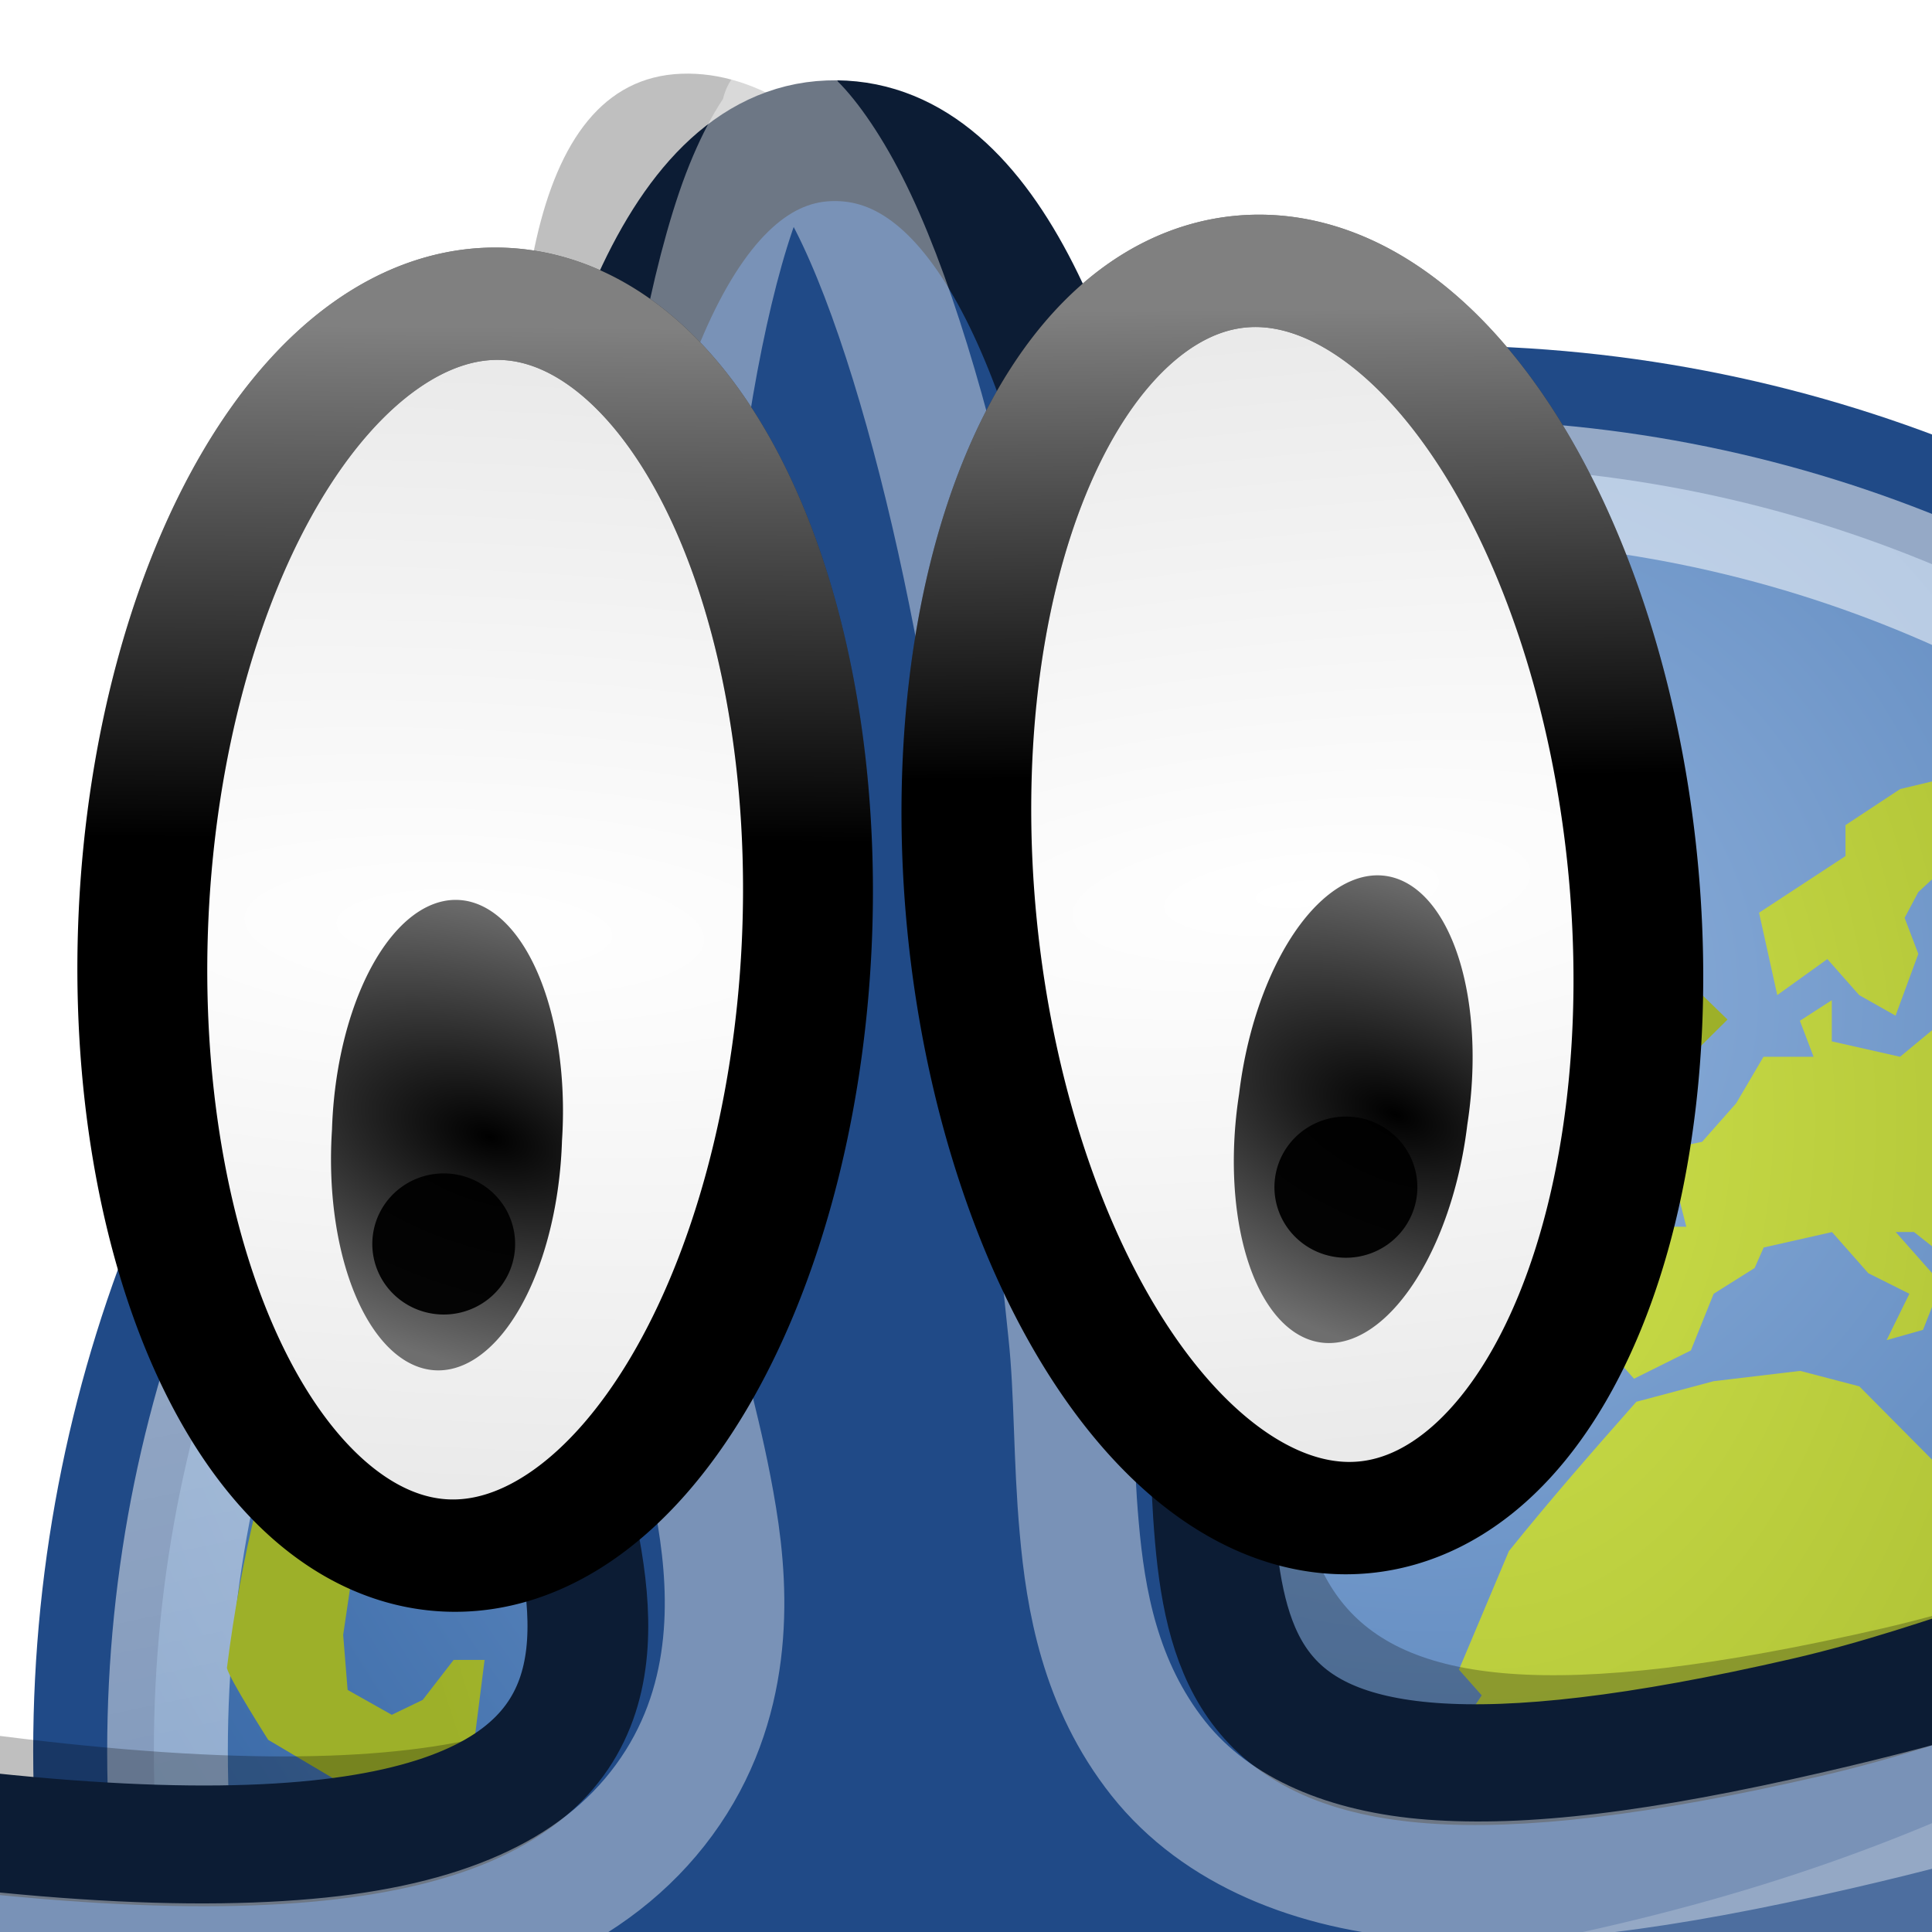 <?xml version="1.0" encoding="UTF-8" standalone="no"?>
<!-- Created with Inkscape (http://www.inkscape.org/) -->

<svg
   xmlns:dc="http://purl.org/dc/elements/1.1/"
   xmlns:cc="http://creativecommons.org/ns#"
   xmlns:rdf="http://www.w3.org/1999/02/22-rdf-syntax-ns#"
   xmlns:svg="http://www.w3.org/2000/svg"
   xmlns="http://www.w3.org/2000/svg"
   xmlns:xlink="http://www.w3.org/1999/xlink"
   xmlns:sodipodi="http://sodipodi.sourceforge.net/DTD/sodipodi-0.dtd"
   xmlns:inkscape="http://www.inkscape.org/namespaces/inkscape"
   width="16"
   height="16"
   id="svg4380"
   sodipodi:version="0.32"
   inkscape:version="0.47pre4 r22446"
   sodipodi:modified="true"
   version="1.0"
   sodipodi:docname="favicon.svg"
   inkscape:output_extension="org.inkscape.output.svg.inkscape"
   inkscape:export-filename="/home/thp/favicon.png"
   inkscape:export-xdpi="90"
   inkscape:export-ydpi="90">
  <defs
     id="defs4382">
    <linearGradient
       inkscape:collect="always"
       id="linearGradient5265">
      <stop
         style="stop-color:#ffffff;stop-opacity:1;"
         offset="0"
         id="stop5267" />
      <stop
         style="stop-color:#ffffff;stop-opacity:0;"
         offset="1"
         id="stop5269" />
    </linearGradient>
    <linearGradient
       inkscape:collect="always"
       id="linearGradient5257">
      <stop
         style="stop-color:#ffffff;stop-opacity:1;"
         offset="0"
         id="stop5259" />
      <stop
         style="stop-color:#ffffff;stop-opacity:0;"
         offset="1"
         id="stop5261" />
    </linearGradient>
    <linearGradient
       inkscape:collect="always"
       id="linearGradient4091">
      <stop
         style="stop-color:#ffffff;stop-opacity:1;"
         offset="0"
         id="stop4093" />
      <stop
         style="stop-color:#ffffff;stop-opacity:0;"
         offset="1"
         id="stop4095" />
    </linearGradient>
    <linearGradient
       inkscape:collect="always"
       id="linearGradient4073">
      <stop
         style="stop-color:#ffffff;stop-opacity:1;"
         offset="0"
         id="stop4075" />
      <stop
         style="stop-color:#ffffff;stop-opacity:0;"
         offset="1"
         id="stop4077" />
    </linearGradient>
    <linearGradient
       inkscape:collect="always"
       id="linearGradient3735">
      <stop
         style="stop-color:#ffffff;stop-opacity:1;"
         offset="0"
         id="stop3737" />
      <stop
         style="stop-color:#ffffff;stop-opacity:0;"
         offset="1"
         id="stop3739" />
    </linearGradient>
    <linearGradient
       inkscape:collect="always"
       id="linearGradient3393">
      <stop
         style="stop-color:#888a85;stop-opacity:1;"
         offset="0"
         id="stop3395" />
      <stop
         style="stop-color:#888a85;stop-opacity:0;"
         offset="1"
         id="stop3397" />
    </linearGradient>
    <inkscape:perspective
       sodipodi:type="inkscape:persp3d"
       inkscape:vp_x="0 : 24 : 1"
       inkscape:vp_y="6.1230318e-14 : 1000 : 0"
       inkscape:vp_z="48 : 24 : 1"
       inkscape:persp3d-origin="24 : 16 : 1"
       id="perspective85" />
    <linearGradient
       id="linearGradient10416">
      <stop
         style="stop-color:black;stop-opacity:0.794;"
         offset="0"
         id="stop10418" />
      <stop
         style="stop-color:black;stop-opacity:0;"
         offset="1"
         id="stop10420" />
    </linearGradient>
    <radialGradient
       inkscape:collect="always"
       xlink:href="#linearGradient10416"
       id="radialGradient10422"
       cx="36.642"
       cy="38.784"
       fx="36.642"
       fy="38.784"
       r="18.655"
       gradientTransform="matrix(1,0,0,0.136,0,33.525)"
       gradientUnits="userSpaceOnUse" />
    <linearGradient
       inkscape:collect="always"
       id="linearGradient5029">
      <stop
         style="stop-color:#73d216;stop-opacity:1;"
         offset="0"
         id="stop5031" />
      <stop
         style="stop-color:#73d216;stop-opacity:0;"
         offset="1"
         id="stop5033" />
    </linearGradient>
    <linearGradient
       inkscape:collect="always"
       xlink:href="#linearGradient5029"
       id="linearGradient5035"
       x1="10.953"
       y1="26.389"
       x2="30.496"
       y2="22.5"
       gradientUnits="userSpaceOnUse"
       gradientTransform="translate(-0.699,1.974)" />
    <linearGradient
       inkscape:collect="always"
       xlink:href="#linearGradient4987"
       id="linearGradient4993"
       x1="2.218"
       y1="22.85"
       x2="48.171"
       y2="32.008"
       gradientUnits="userSpaceOnUse" />
    <radialGradient
       inkscape:collect="always"
       xlink:href="#linearGradient7462"
       id="radialGradient3142"
       gradientUnits="userSpaceOnUse"
       gradientTransform="matrix(5.868,-1.91396e-7,4.885091e-8,1.965,295.216,-70.303)"
       cx="-60.649"
       cy="72.838"
       fx="-60.649"
       fy="72.838"
       r="13.861" />
    <radialGradient
       inkscape:collect="always"
       xlink:href="#linearGradient8357"
       id="radialGradient3140"
       gradientUnits="userSpaceOnUse"
       gradientTransform="matrix(-3.443,-0.964,0.539,-1.926,19.349,75.835)"
       cx="7.084"
       cy="23.565"
       fx="7.084"
       fy="23.565"
       r="0.818" />
    <linearGradient
       id="linearGradient7462">
      <stop
         style="stop-color:white;stop-opacity:1;"
         offset="0"
         id="stop7464" />
      <stop
         style="stop-color:#e5e5e5;stop-opacity:1;"
         offset="1"
         id="stop7466" />
    </linearGradient>
    <radialGradient
       inkscape:collect="always"
       xlink:href="#linearGradient7462"
       id="radialGradient3138"
       gradientUnits="userSpaceOnUse"
       gradientTransform="matrix(5.868,-1.91396e-7,4.885091e-8,1.965,295.216,-70.303)"
       cx="-60.649"
       cy="72.838"
       fx="-60.649"
       fy="72.838"
       r="13.861" />
    <linearGradient
       id="linearGradient8357">
      <stop
         style="stop-color:black;stop-opacity:1;"
         offset="0"
         id="stop8359" />
      <stop
         style="stop-color:#6e6e6e;stop-opacity:1;"
         offset="1"
         id="stop8361" />
    </linearGradient>
    <radialGradient
       inkscape:collect="always"
       xlink:href="#linearGradient8357"
       id="radialGradient3136"
       gradientUnits="userSpaceOnUse"
       gradientTransform="matrix(-3.443,-0.964,0.539,-1.926,19.349,75.835)"
       cx="7.084"
       cy="23.565"
       fx="7.084"
       fy="23.565"
       r="0.818" />
    <linearGradient
       inkscape:collect="always"
       xlink:href="#linearGradient8382"
       id="linearGradient3134"
       gradientUnits="userSpaceOnUse"
       x1="-61.314"
       y1="49.155"
       x2="-60.338"
       y2="69.288" />
    <linearGradient
       id="linearGradient8382">
      <stop
         style="stop-color:white;stop-opacity:1;"
         offset="0"
         id="stop8384" />
      <stop
         style="stop-color:white;stop-opacity:0;"
         offset="1"
         id="stop8386" />
    </linearGradient>
    <linearGradient
       inkscape:collect="always"
       xlink:href="#linearGradient8382"
       id="linearGradient3132"
       gradientUnits="userSpaceOnUse"
       x1="-59.302"
       y1="49.863"
       x2="-61.213"
       y2="68.126" />
    <linearGradient
       inkscape:collect="always"
       xlink:href="#linearGradient6569"
       id="linearGradient5296"
       gradientUnits="userSpaceOnUse"
       gradientTransform="matrix(1.556,-2.3251716e-7,2.3251716e-7,1.556,46.099,-34.145)"
       x1="-11.652"
       y1="37.298"
       x2="-0.576"
       y2="37.298" />
    <linearGradient
       inkscape:collect="always"
       xlink:href="#linearGradient6569"
       id="linearGradient5298"
       gradientUnits="userSpaceOnUse"
       gradientTransform="translate(-17.497,-4.078)"
       x1="-16.071"
       y1="42.178"
       x2="-11.536"
       y2="45.96" />
    <linearGradient
       inkscape:collect="always"
       xlink:href="#linearGradient4987"
       id="linearGradient5300"
       gradientUnits="userSpaceOnUse"
       gradientTransform="matrix(1.279,-0.098,0.095,1.237,47.52,-38.415)"
       x1="-15.839"
       y1="39.957"
       x2="-8.869"
       y2="43.916" />
    <linearGradient
       id="linearGradient6569">
      <stop
         style="stop-color:#6a6a6a;stop-opacity:1;"
         offset="0"
         id="stop6571" />
      <stop
         style="stop-color:#121212;stop-opacity:1;"
         offset="1"
         id="stop6573" />
    </linearGradient>
    <linearGradient
       inkscape:collect="always"
       xlink:href="#linearGradient6569"
       id="linearGradient5302"
       gradientUnits="userSpaceOnUse"
       gradientTransform="matrix(1.218,-0.094,0.094,1.218,24.022,-15.26)"
       x1="-16.071"
       y1="42.178"
       x2="-11.536"
       y2="45.96" />
    <linearGradient
       inkscape:collect="always"
       xlink:href="#linearGradient4987"
       id="linearGradient5304"
       gradientUnits="userSpaceOnUse"
       gradientTransform="matrix(1.411,-8.3468133e-8,8.3468133e-8,1.411,-23.372,-70.362)"
       x1="36.811"
       y1="66.552"
       x2="47.887"
       y2="66.552" />
    <linearGradient
       inkscape:collect="always"
       xlink:href="#linearGradient4987"
       id="linearGradient6346"
       gradientUnits="userSpaceOnUse"
       x1="39.531"
       y1="24.229"
       x2="41.012"
       y2="25.125" />
    <linearGradient
       inkscape:collect="always"
       id="linearGradient4987">
      <stop
         style="stop-color:white;stop-opacity:1;"
         offset="0"
         id="stop4989" />
      <stop
         style="stop-color:white;stop-opacity:0;"
         offset="1"
         id="stop4991" />
    </linearGradient>
    <linearGradient
       inkscape:collect="always"
       xlink:href="#linearGradient4987"
       id="linearGradient6360"
       gradientUnits="userSpaceOnUse"
       x1="35.974"
       y1="24.224"
       x2="37.681"
       y2="26.08" />
    <radialGradient
       inkscape:collect="always"
       xlink:href="#linearGradient10416"
       id="radialGradient4475"
       gradientUnits="userSpaceOnUse"
       gradientTransform="matrix(1,0,0,0.136,0,33.525)"
       cx="36.642"
       cy="38.784"
       fx="36.642"
       fy="38.784"
       r="18.655" />
    <radialGradient
       inkscape:collect="always"
       xlink:href="#linearGradient7462"
       id="radialGradient4481"
       gradientUnits="userSpaceOnUse"
       gradientTransform="matrix(5.868,-1.91396e-7,4.885091e-8,1.965,295.216,-70.303)"
       cx="-60.649"
       cy="72.838"
       fx="-60.649"
       fy="72.838"
       r="13.861" />
    <radialGradient
       inkscape:collect="always"
       xlink:href="#linearGradient8357"
       id="radialGradient4483"
       gradientUnits="userSpaceOnUse"
       gradientTransform="matrix(-3.443,-0.964,0.539,-1.926,19.349,75.835)"
       cx="7.084"
       cy="23.565"
       fx="7.084"
       fy="23.565"
       r="0.818" />
    <radialGradient
       inkscape:collect="always"
       xlink:href="#linearGradient7462"
       id="radialGradient4485"
       gradientUnits="userSpaceOnUse"
       gradientTransform="matrix(5.868,-1.91396e-7,4.8850908e-8,1.965,295.216,-70.303)"
       cx="-60.649"
       cy="72.838"
       fx="-60.649"
       fy="72.838"
       r="13.861" />
    <radialGradient
       inkscape:collect="always"
       xlink:href="#linearGradient8357"
       id="radialGradient4487"
       gradientUnits="userSpaceOnUse"
       gradientTransform="matrix(-3.443,-0.964,0.539,-1.926,19.349,75.835)"
       cx="7.084"
       cy="23.565"
       fx="7.084"
       fy="23.565"
       r="0.818" />
    <linearGradient
       inkscape:collect="always"
       xlink:href="#linearGradient8382"
       id="linearGradient4489"
       gradientUnits="userSpaceOnUse"
       x1="-61.314"
       y1="49.155"
       x2="-60.338"
       y2="69.288" />
    <linearGradient
       inkscape:collect="always"
       xlink:href="#linearGradient8382"
       id="linearGradient4491"
       gradientUnits="userSpaceOnUse"
       x1="-59.302"
       y1="49.863"
       x2="-61.213"
       y2="68.126" />
    <radialGradient
       inkscape:collect="always"
       xlink:href="#linearGradient10416"
       id="radialGradient2508"
       gradientUnits="userSpaceOnUse"
       gradientTransform="matrix(1,0,0,0.136,0,33.525)"
       cx="36.642"
       cy="38.784"
       fx="36.642"
       fy="38.784"
       r="18.655" />
    <linearGradient
       inkscape:collect="always"
       xlink:href="#linearGradient5029"
       id="linearGradient2510"
       gradientUnits="userSpaceOnUse"
       gradientTransform="translate(-0.699,1.974)"
       x1="10.953"
       y1="26.389"
       x2="30.496"
       y2="22.5" />
    <linearGradient
       inkscape:collect="always"
       xlink:href="#linearGradient4987"
       id="linearGradient2512"
       gradientUnits="userSpaceOnUse"
       x1="2.218"
       y1="22.85"
       x2="48.171"
       y2="32.008" />
    <radialGradient
       inkscape:collect="always"
       xlink:href="#linearGradient7462"
       id="radialGradient2514"
       gradientUnits="userSpaceOnUse"
       gradientTransform="matrix(5.868,-1.91396e-7,4.885091e-8,1.965,295.216,-70.303)"
       cx="-60.649"
       cy="72.838"
       fx="-60.649"
       fy="72.838"
       r="13.861" />
    <radialGradient
       inkscape:collect="always"
       xlink:href="#linearGradient8357"
       id="radialGradient2516"
       gradientUnits="userSpaceOnUse"
       gradientTransform="matrix(-3.443,-0.964,0.539,-1.926,19.349,75.835)"
       cx="7.084"
       cy="23.565"
       fx="7.084"
       fy="23.565"
       r="0.818" />
    <radialGradient
       inkscape:collect="always"
       xlink:href="#linearGradient7462"
       id="radialGradient2518"
       gradientUnits="userSpaceOnUse"
       gradientTransform="matrix(5.868,-1.91396e-7,4.885091e-8,1.965,295.216,-70.303)"
       cx="-60.649"
       cy="72.838"
       fx="-60.649"
       fy="72.838"
       r="13.861" />
    <radialGradient
       inkscape:collect="always"
       xlink:href="#linearGradient8357"
       id="radialGradient2520"
       gradientUnits="userSpaceOnUse"
       gradientTransform="matrix(-3.443,-0.964,0.539,-1.926,19.349,75.835)"
       cx="7.084"
       cy="23.565"
       fx="7.084"
       fy="23.565"
       r="0.818" />
    <linearGradient
       inkscape:collect="always"
       xlink:href="#linearGradient8382"
       id="linearGradient2522"
       gradientUnits="userSpaceOnUse"
       x1="-61.314"
       y1="49.155"
       x2="-60.338"
       y2="69.288" />
    <linearGradient
       inkscape:collect="always"
       xlink:href="#linearGradient8382"
       id="linearGradient2524"
       gradientUnits="userSpaceOnUse"
       x1="-59.302"
       y1="49.863"
       x2="-61.213"
       y2="68.126" />
    <linearGradient
       inkscape:collect="always"
       xlink:href="#linearGradient6569"
       id="linearGradient2526"
       gradientUnits="userSpaceOnUse"
       gradientTransform="matrix(1.556,-2.3251716e-7,2.3251716e-7,1.556,46.099,-34.145)"
       x1="-11.652"
       y1="37.298"
       x2="-0.576"
       y2="37.298" />
    <linearGradient
       inkscape:collect="always"
       xlink:href="#linearGradient6569"
       id="linearGradient2528"
       gradientUnits="userSpaceOnUse"
       gradientTransform="translate(-17.497,-4.078)"
       x1="-16.071"
       y1="42.178"
       x2="-11.536"
       y2="45.96" />
    <linearGradient
       inkscape:collect="always"
       xlink:href="#linearGradient4987"
       id="linearGradient2530"
       gradientUnits="userSpaceOnUse"
       gradientTransform="matrix(1.279,-0.098,0.095,1.237,47.52,-38.415)"
       x1="-15.839"
       y1="39.957"
       x2="-8.869"
       y2="43.916" />
    <linearGradient
       inkscape:collect="always"
       xlink:href="#linearGradient6569"
       id="linearGradient2532"
       gradientUnits="userSpaceOnUse"
       gradientTransform="matrix(1.218,-0.094,0.094,1.218,24.022,-15.26)"
       x1="-16.071"
       y1="42.178"
       x2="-11.536"
       y2="45.96" />
    <linearGradient
       inkscape:collect="always"
       xlink:href="#linearGradient4987"
       id="linearGradient2534"
       gradientUnits="userSpaceOnUse"
       gradientTransform="matrix(1.411,-8.3468133e-8,8.3468133e-8,1.411,-23.372,-70.362)"
       x1="36.811"
       y1="66.552"
       x2="47.887"
       y2="66.552" />
    <linearGradient
       inkscape:collect="always"
       xlink:href="#linearGradient4987"
       id="linearGradient2536"
       gradientUnits="userSpaceOnUse"
       x1="39.531"
       y1="24.229"
       x2="41.012"
       y2="25.125" />
    <linearGradient
       inkscape:collect="always"
       xlink:href="#linearGradient4987"
       id="linearGradient2538"
       gradientUnits="userSpaceOnUse"
       x1="35.974"
       y1="24.224"
       x2="37.681"
       y2="26.08" />
    <linearGradient
       inkscape:collect="always"
       xlink:href="#linearGradient3393"
       id="linearGradient3399"
       x1="38.537"
       y1="7.165"
       x2="28.019"
       y2="12.821"
       gradientUnits="userSpaceOnUse"
       gradientTransform="matrix(1,-0.004,0.004,1,-4.417,0.84)" />
    <linearGradient
       inkscape:collect="always"
       xlink:href="#linearGradient3393"
       id="linearGradient3741"
       gradientUnits="userSpaceOnUse"
       x1="38.537"
       y1="7.165"
       x2="28.019"
       y2="12.821"
       gradientTransform="matrix(0.367,-0.07,0.069,0.364,19.351,80.201)" />
    <radialGradient
       inkscape:collect="always"
       xlink:href="#linearGradient10416"
       id="radialGradient3743"
       gradientUnits="userSpaceOnUse"
       gradientTransform="matrix(1,0,0,0.136,0,33.525)"
       cx="36.642"
       cy="38.784"
       fx="36.642"
       fy="38.784"
       r="18.655" />
    <radialGradient
       inkscape:collect="always"
       xlink:href="#linearGradient7462"
       id="radialGradient3745"
       gradientUnits="userSpaceOnUse"
       gradientTransform="matrix(5.868,-1.91396e-7,4.885091e-8,1.965,295.216,-70.303)"
       cx="-60.649"
       cy="72.838"
       fx="-60.649"
       fy="72.838"
       r="13.861" />
    <radialGradient
       inkscape:collect="always"
       xlink:href="#linearGradient8357"
       id="radialGradient3747"
       gradientUnits="userSpaceOnUse"
       gradientTransform="matrix(-3.443,-0.964,0.539,-1.926,19.349,75.835)"
       cx="7.084"
       cy="23.565"
       fx="7.084"
       fy="23.565"
       r="0.818" />
    <radialGradient
       inkscape:collect="always"
       xlink:href="#linearGradient7462"
       id="radialGradient3749"
       gradientUnits="userSpaceOnUse"
       gradientTransform="matrix(5.868,-1.91396e-7,4.8850908e-8,1.965,295.216,-70.303)"
       cx="-60.649"
       cy="72.838"
       fx="-60.649"
       fy="72.838"
       r="13.861" />
    <radialGradient
       inkscape:collect="always"
       xlink:href="#linearGradient8357"
       id="radialGradient3751"
       gradientUnits="userSpaceOnUse"
       gradientTransform="matrix(-3.443,-0.964,0.539,-1.926,19.349,75.835)"
       cx="7.084"
       cy="23.565"
       fx="7.084"
       fy="23.565"
       r="0.818" />
    <linearGradient
       inkscape:collect="always"
       xlink:href="#linearGradient6569"
       id="linearGradient3757"
       gradientUnits="userSpaceOnUse"
       gradientTransform="matrix(0.439,-7.8045232e-8,8.0536873e-8,0.436,38.266,69.927)"
       x1="-11.652"
       y1="37.298"
       x2="-0.576"
       y2="37.298" />
    <linearGradient
       inkscape:collect="always"
       xlink:href="#linearGradient4987"
       id="linearGradient3759"
       gradientUnits="userSpaceOnUse"
       gradientTransform="matrix(0.362,-7.2646448e-4,-2.1285489e-5,0.348,38.744,70.105)"
       x1="-15.839"
       y1="39.957"
       x2="-8.869"
       y2="43.916" />
    <linearGradient
       inkscape:collect="always"
       xlink:href="#linearGradient6569"
       id="linearGradient3761"
       gradientUnits="userSpaceOnUse"
       gradientTransform="matrix(0.439,-7.7134169e-8,8.199892e-8,0.436,34.276,70.818)"
       x1="-11.652"
       y1="37.298"
       x2="-0.576"
       y2="37.298" />
    <radialGradient
       inkscape:collect="always"
       xlink:href="#linearGradient10416"
       id="radialGradient2541"
       gradientUnits="userSpaceOnUse"
       gradientTransform="matrix(1,0,0,0.136,0,33.525)"
       cx="36.642"
       cy="38.784"
       fx="36.642"
       fy="38.784"
       r="18.655" />
    <radialGradient
       inkscape:collect="always"
       xlink:href="#linearGradient7462"
       id="radialGradient2543"
       gradientUnits="userSpaceOnUse"
       gradientTransform="matrix(5.868,-1.91396e-7,4.885091e-8,1.965,295.216,-70.303)"
       cx="-60.649"
       cy="72.838"
       fx="-60.649"
       fy="72.838"
       r="13.861" />
    <radialGradient
       inkscape:collect="always"
       xlink:href="#linearGradient8357"
       id="radialGradient2545"
       gradientUnits="userSpaceOnUse"
       gradientTransform="matrix(-3.443,-0.964,0.539,-1.926,19.349,75.835)"
       cx="7.084"
       cy="23.565"
       fx="7.084"
       fy="23.565"
       r="0.818" />
    <radialGradient
       inkscape:collect="always"
       xlink:href="#linearGradient7462"
       id="radialGradient2547"
       gradientUnits="userSpaceOnUse"
       gradientTransform="matrix(5.868,-1.91396e-7,4.8850908e-8,1.965,295.216,-70.303)"
       cx="-60.649"
       cy="72.838"
       fx="-60.649"
       fy="72.838"
       r="13.861" />
    <radialGradient
       inkscape:collect="always"
       xlink:href="#linearGradient8357"
       id="radialGradient2549"
       gradientUnits="userSpaceOnUse"
       gradientTransform="matrix(-3.443,-0.964,0.539,-1.926,19.349,75.835)"
       cx="7.084"
       cy="23.565"
       fx="7.084"
       fy="23.565"
       r="0.818" />
    <linearGradient
       inkscape:collect="always"
       xlink:href="#linearGradient8382"
       id="linearGradient2551"
       gradientUnits="userSpaceOnUse"
       x1="-61.314"
       y1="49.155"
       x2="-60.338"
       y2="69.288" />
    <linearGradient
       inkscape:collect="always"
       xlink:href="#linearGradient8382"
       id="linearGradient2553"
       gradientUnits="userSpaceOnUse"
       x1="-59.302"
       y1="49.863"
       x2="-61.213"
       y2="68.126" />
    <radialGradient
       inkscape:collect="always"
       xlink:href="#linearGradient10416"
       id="radialGradient2611"
       gradientUnits="userSpaceOnUse"
       gradientTransform="matrix(1,0,0,0.136,0,33.525)"
       cx="36.642"
       cy="38.784"
       fx="36.642"
       fy="38.784"
       r="18.655" />
    <radialGradient
       inkscape:collect="always"
       xlink:href="#linearGradient7462"
       id="radialGradient2613"
       gradientUnits="userSpaceOnUse"
       gradientTransform="matrix(5.868,-1.91396e-7,4.885091e-8,1.965,295.216,-70.303)"
       cx="-60.649"
       cy="72.838"
       fx="-60.649"
       fy="72.838"
       r="13.861" />
    <radialGradient
       inkscape:collect="always"
       xlink:href="#linearGradient8357"
       id="radialGradient2615"
       gradientUnits="userSpaceOnUse"
       gradientTransform="matrix(-3.443,-0.964,0.539,-1.926,19.349,75.835)"
       cx="7.084"
       cy="23.565"
       fx="7.084"
       fy="23.565"
       r="0.818" />
    <radialGradient
       inkscape:collect="always"
       xlink:href="#linearGradient7462"
       id="radialGradient2617"
       gradientUnits="userSpaceOnUse"
       gradientTransform="matrix(5.868,-1.91396e-7,4.8850908e-8,1.965,295.216,-70.303)"
       cx="-60.649"
       cy="72.838"
       fx="-60.649"
       fy="72.838"
       r="13.861" />
    <radialGradient
       inkscape:collect="always"
       xlink:href="#linearGradient8357"
       id="radialGradient2619"
       gradientUnits="userSpaceOnUse"
       gradientTransform="matrix(-3.443,-0.964,0.539,-1.926,19.349,75.835)"
       cx="7.084"
       cy="23.565"
       fx="7.084"
       fy="23.565"
       r="0.818" />
    <linearGradient
       inkscape:collect="always"
       xlink:href="#linearGradient8382"
       id="linearGradient2621"
       gradientUnits="userSpaceOnUse"
       x1="-61.314"
       y1="49.155"
       x2="-60.338"
       y2="69.288" />
    <linearGradient
       inkscape:collect="always"
       xlink:href="#linearGradient8382"
       id="linearGradient2623"
       gradientUnits="userSpaceOnUse"
       x1="-59.302"
       y1="49.863"
       x2="-61.213"
       y2="68.126" />
    <linearGradient
       inkscape:collect="always"
       xlink:href="#linearGradient6569"
       id="linearGradient2533"
       gradientUnits="userSpaceOnUse"
       gradientTransform="matrix(1.175,-2.1166481e-7,2.1832904e-7,1.174,44.164,-25.792)"
       x1="-11.652"
       y1="37.298"
       x2="-0.576"
       y2="37.298" />
    <radialGradient
       inkscape:collect="always"
       xlink:href="#linearGradient3735"
       id="radialGradient3741"
       cx="33.584"
       cy="21.623"
       fx="33.584"
       fy="21.623"
       r="3.844"
       gradientTransform="matrix(0.841,3.501,-1.661,0.306,41.374,-106.786)"
       gradientUnits="userSpaceOnUse" />
    <linearGradient
       inkscape:collect="always"
       xlink:href="#linearGradient6569"
       id="linearGradient3745"
       gradientUnits="userSpaceOnUse"
       gradientTransform="matrix(1.086,-2.0738081e-7,1.9600053e-7,1.118,47.87,-23.876)"
       x1="-11.652"
       y1="37.298"
       x2="-0.576"
       y2="37.298" />
    <linearGradient
       inkscape:collect="always"
       xlink:href="#linearGradient4073"
       id="linearGradient4079"
       x1="65.407"
       y1="32.15"
       x2="65.407"
       y2="11.761"
       gradientUnits="userSpaceOnUse"
       gradientTransform="matrix(0.73,0,0,0.65,14.579,2.522)" />
    <linearGradient
       inkscape:collect="always"
       xlink:href="#linearGradient4091"
       id="linearGradient4097"
       x1="76.014"
       y1="30.146"
       x2="76.014"
       y2="17.241"
       gradientUnits="userSpaceOnUse" />
    <radialGradient
       inkscape:collect="always"
       xlink:href="#linearGradient10416"
       id="radialGradient3900"
       gradientUnits="userSpaceOnUse"
       gradientTransform="matrix(1,0,0,0.136,0,33.525)"
       cx="36.642"
       cy="38.784"
       fx="36.642"
       fy="38.784"
       r="18.655" />
    <radialGradient
       inkscape:collect="always"
       xlink:href="#linearGradient7462"
       id="radialGradient3902"
       gradientUnits="userSpaceOnUse"
       gradientTransform="matrix(5.868,-1.91396e-7,4.885091e-8,1.965,295.216,-70.303)"
       cx="-60.649"
       cy="72.838"
       fx="-60.649"
       fy="72.838"
       r="13.861" />
    <radialGradient
       inkscape:collect="always"
       xlink:href="#linearGradient8357"
       id="radialGradient3904"
       gradientUnits="userSpaceOnUse"
       gradientTransform="matrix(-3.443,-0.964,0.539,-1.926,19.349,75.835)"
       cx="7.084"
       cy="23.565"
       fx="7.084"
       fy="23.565"
       r="0.818" />
    <radialGradient
       inkscape:collect="always"
       xlink:href="#linearGradient7462"
       id="radialGradient3906"
       gradientUnits="userSpaceOnUse"
       gradientTransform="matrix(5.868,-1.91396e-7,4.8850908e-8,1.965,295.216,-70.303)"
       cx="-60.649"
       cy="72.838"
       fx="-60.649"
       fy="72.838"
       r="13.861" />
    <radialGradient
       inkscape:collect="always"
       xlink:href="#linearGradient8357"
       id="radialGradient3908"
       gradientUnits="userSpaceOnUse"
       gradientTransform="matrix(-3.443,-0.964,0.539,-1.926,19.349,75.835)"
       cx="7.084"
       cy="23.565"
       fx="7.084"
       fy="23.565"
       r="0.818" />
    <linearGradient
       inkscape:collect="always"
       xlink:href="#linearGradient8382"
       id="linearGradient3910"
       gradientUnits="userSpaceOnUse"
       x1="-61.314"
       y1="49.155"
       x2="-60.338"
       y2="69.288" />
    <linearGradient
       inkscape:collect="always"
       xlink:href="#linearGradient8382"
       id="linearGradient3912"
       gradientUnits="userSpaceOnUse"
       x1="-59.302"
       y1="49.863"
       x2="-61.213"
       y2="68.126" />
    <radialGradient
       inkscape:collect="always"
       xlink:href="#linearGradient10416"
       id="radialGradient4001"
       gradientUnits="userSpaceOnUse"
       gradientTransform="matrix(1,0,0,0.136,0,33.525)"
       cx="36.642"
       cy="38.784"
       fx="36.642"
       fy="38.784"
       r="18.655" />
    <radialGradient
       inkscape:collect="always"
       xlink:href="#linearGradient7462"
       id="radialGradient4003"
       gradientUnits="userSpaceOnUse"
       gradientTransform="matrix(5.868,-1.91396e-7,4.885091e-8,1.965,295.216,-70.303)"
       cx="-60.649"
       cy="72.838"
       fx="-60.649"
       fy="72.838"
       r="13.861" />
    <radialGradient
       inkscape:collect="always"
       xlink:href="#linearGradient8357"
       id="radialGradient4005"
       gradientUnits="userSpaceOnUse"
       gradientTransform="matrix(-3.443,-0.964,0.539,-1.926,19.349,75.835)"
       cx="7.084"
       cy="23.565"
       fx="7.084"
       fy="23.565"
       r="0.818" />
    <radialGradient
       inkscape:collect="always"
       xlink:href="#linearGradient7462"
       id="radialGradient4007"
       gradientUnits="userSpaceOnUse"
       gradientTransform="matrix(5.868,-1.91396e-7,4.8850908e-8,1.965,295.216,-70.303)"
       cx="-60.649"
       cy="72.838"
       fx="-60.649"
       fy="72.838"
       r="13.861" />
    <radialGradient
       inkscape:collect="always"
       xlink:href="#linearGradient8357"
       id="radialGradient4009"
       gradientUnits="userSpaceOnUse"
       gradientTransform="matrix(-3.443,-0.964,0.539,-1.926,19.349,75.835)"
       cx="7.084"
       cy="23.565"
       fx="7.084"
       fy="23.565"
       r="0.818" />
    <linearGradient
       inkscape:collect="always"
       xlink:href="#linearGradient8382"
       id="linearGradient4011"
       gradientUnits="userSpaceOnUse"
       x1="-61.314"
       y1="49.155"
       x2="-60.338"
       y2="69.288" />
    <linearGradient
       inkscape:collect="always"
       xlink:href="#linearGradient8382"
       id="linearGradient4013"
       gradientUnits="userSpaceOnUse"
       x1="-59.302"
       y1="49.863"
       x2="-61.213"
       y2="68.126" />
    <inkscape:perspective
       id="perspective2976"
       inkscape:persp3d-origin="0.5 : 0.33333333 : 1"
       inkscape:vp_z="1 : 0.5 : 1"
       inkscape:vp_y="0 : 1000 : 0"
       inkscape:vp_x="0 : 0.5 : 1"
       sodipodi:type="inkscape:persp3d" />
    <radialGradient
       inkscape:collect="always"
       xlink:href="#linearGradient10416-8"
       id="radialGradient3860-8"
       gradientUnits="userSpaceOnUse"
       gradientTransform="matrix(1,0,0,0.136,0,33.525)"
       cx="36.642"
       cy="38.784"
       fx="36.642"
       fy="38.784"
       r="18.655" />
    <linearGradient
       id="linearGradient10416-8">
      <stop
         style="stop-color:black;stop-opacity:0.794;"
         offset="0"
         id="stop10418-5" />
      <stop
         style="stop-color:black;stop-opacity:0;"
         offset="1"
         id="stop10420-0" />
    </linearGradient>
    <radialGradient
       inkscape:collect="always"
       xlink:href="#linearGradient7462-6"
       id="radialGradient3862-9"
       gradientUnits="userSpaceOnUse"
       gradientTransform="matrix(5.868,-1.91396e-7,4.885091e-8,1.965,295.216,-70.303)"
       cx="-60.649"
       cy="72.838"
       fx="-60.649"
       fy="72.838"
       r="13.861" />
    <linearGradient
       id="linearGradient7462-6">
      <stop
         style="stop-color:white;stop-opacity:1;"
         offset="0"
         id="stop7464-3" />
      <stop
         style="stop-color:#e5e5e5;stop-opacity:1;"
         offset="1"
         id="stop7466-8" />
    </linearGradient>
    <radialGradient
       inkscape:collect="always"
       xlink:href="#linearGradient8357-6"
       id="radialGradient3864-5"
       gradientUnits="userSpaceOnUse"
       gradientTransform="matrix(-3.443,-0.964,0.539,-1.926,19.349,75.835)"
       cx="7.084"
       cy="23.565"
       fx="7.084"
       fy="23.565"
       r="0.818" />
    <linearGradient
       id="linearGradient8357-6">
      <stop
         style="stop-color:black;stop-opacity:1;"
         offset="0"
         id="stop8359-1" />
      <stop
         style="stop-color:#6e6e6e;stop-opacity:1;"
         offset="1"
         id="stop8361-1" />
    </linearGradient>
    <radialGradient
       inkscape:collect="always"
       xlink:href="#linearGradient7462-6"
       id="radialGradient3866-5"
       gradientUnits="userSpaceOnUse"
       gradientTransform="matrix(5.868,-1.91396e-7,4.8850908e-8,1.965,295.216,-70.303)"
       cx="-60.649"
       cy="72.838"
       fx="-60.649"
       fy="72.838"
       r="13.861" />
    <linearGradient
       id="linearGradient2993">
      <stop
         style="stop-color:white;stop-opacity:1;"
         offset="0"
         id="stop2995" />
      <stop
         style="stop-color:#e5e5e5;stop-opacity:1;"
         offset="1"
         id="stop2997" />
    </linearGradient>
    <radialGradient
       inkscape:collect="always"
       xlink:href="#linearGradient8357-6"
       id="radialGradient3868-9"
       gradientUnits="userSpaceOnUse"
       gradientTransform="matrix(-3.443,-0.964,0.539,-1.926,19.349,75.835)"
       cx="7.084"
       cy="23.565"
       fx="7.084"
       fy="23.565"
       r="0.818" />
    <linearGradient
       id="linearGradient3000">
      <stop
         style="stop-color:black;stop-opacity:1;"
         offset="0"
         id="stop3002" />
      <stop
         style="stop-color:#6e6e6e;stop-opacity:1;"
         offset="1"
         id="stop3004" />
    </linearGradient>
    <linearGradient
       inkscape:collect="always"
       xlink:href="#linearGradient8382-4"
       id="linearGradient3870-8"
       gradientUnits="userSpaceOnUse"
       x1="-61.314"
       y1="49.155"
       x2="-60.338"
       y2="69.288" />
    <linearGradient
       id="linearGradient8382-4">
      <stop
         style="stop-color:white;stop-opacity:1;"
         offset="0"
         id="stop8384-8" />
      <stop
         style="stop-color:white;stop-opacity:0;"
         offset="1"
         id="stop8386-1" />
    </linearGradient>
    <linearGradient
       inkscape:collect="always"
       xlink:href="#linearGradient8382-4"
       id="linearGradient3872-0"
       gradientUnits="userSpaceOnUse"
       x1="-59.302"
       y1="49.863"
       x2="-61.213"
       y2="68.126" />
    <linearGradient
       id="linearGradient3011">
      <stop
         style="stop-color:white;stop-opacity:1;"
         offset="0"
         id="stop3013" />
      <stop
         style="stop-color:white;stop-opacity:0;"
         offset="1"
         id="stop3015" />
    </linearGradient>
    <linearGradient
       inkscape:collect="always"
       xlink:href="#linearGradient4091-4"
       id="linearGradient2944-4"
       gradientUnits="userSpaceOnUse"
       x1="76.014"
       y1="30.146"
       x2="76.014"
       y2="17.241"
       gradientTransform="translate(-51.503,9.723)" />
    <linearGradient
       inkscape:collect="always"
       id="linearGradient4091-4">
      <stop
         style="stop-color:#ffffff;stop-opacity:1;"
         offset="0"
         id="stop4093-4" />
      <stop
         style="stop-color:#ffffff;stop-opacity:0;"
         offset="1"
         id="stop4095-4" />
    </linearGradient>
    <linearGradient
       y2="17.241"
       x2="76.014"
       y1="30.146"
       x1="76.014"
       gradientTransform="translate(-51.503,9.723)"
       gradientUnits="userSpaceOnUse"
       id="linearGradient3045"
       xlink:href="#linearGradient4091-4"
       inkscape:collect="always" />
    <inkscape:perspective
       id="perspective4094"
       inkscape:persp3d-origin="0.5 : 0.33333333 : 1"
       inkscape:vp_z="1 : 0.5 : 1"
       inkscape:vp_y="0 : 1000 : 0"
       inkscape:vp_x="0 : 0.5 : 1"
       sodipodi:type="inkscape:persp3d" />
    <inkscape:perspective
       id="perspective4186"
       inkscape:persp3d-origin="0.5 : 0.33333333 : 1"
       inkscape:vp_z="1 : 0.5 : 1"
       inkscape:vp_y="0 : 1000 : 0"
       inkscape:vp_x="0 : 0.5 : 1"
       sodipodi:type="inkscape:persp3d" />
    <inkscape:perspective
       id="perspective4186-7"
       inkscape:persp3d-origin="0.5 : 0.33333333 : 1"
       inkscape:vp_z="1 : 0.5 : 1"
       inkscape:vp_y="0 : 1000 : 0"
       inkscape:vp_x="0 : 0.5 : 1"
       sodipodi:type="inkscape:persp3d" />
    <inkscape:perspective
       id="perspective4227"
       inkscape:persp3d-origin="0.5 : 0.33333333 : 1"
       inkscape:vp_z="1 : 0.5 : 1"
       inkscape:vp_y="0 : 1000 : 0"
       inkscape:vp_x="0 : 0.5 : 1"
       sodipodi:type="inkscape:persp3d" />
    <inkscape:perspective
       id="perspective4573"
       inkscape:persp3d-origin="0.5 : 0.33333333 : 1"
       inkscape:vp_z="1 : 0.5 : 1"
       inkscape:vp_y="0 : 1000 : 0"
       inkscape:vp_x="0 : 0.5 : 1"
       sodipodi:type="inkscape:persp3d" />
    <radialGradient
       inkscape:collect="always"
       xlink:href="#linearGradient7462-2"
       id="radialGradient4207-9"
       gradientUnits="userSpaceOnUse"
       gradientTransform="matrix(5.868,-1.91396e-7,4.885091e-8,1.965,295.216,-70.303)"
       cx="-60.649"
       cy="72.838"
       fx="-60.649"
       fy="72.838"
       r="13.861" />
    <linearGradient
       id="linearGradient7462-2">
      <stop
         style="stop-color:white;stop-opacity:1;"
         offset="0"
         id="stop7464-4" />
      <stop
         style="stop-color:#e5e5e5;stop-opacity:1;"
         offset="1"
         id="stop7466-0" />
    </linearGradient>
    <linearGradient
       id="linearGradient8357-8">
      <stop
         style="stop-color:black;stop-opacity:1;"
         offset="0"
         id="stop8359-3" />
      <stop
         style="stop-color:#6e6e6e;stop-opacity:1;"
         offset="1"
         id="stop8361-14" />
    </linearGradient>
    <linearGradient
       id="linearGradient4588">
      <stop
         style="stop-color:white;stop-opacity:1;"
         offset="0"
         id="stop4590" />
      <stop
         style="stop-color:#e5e5e5;stop-opacity:1;"
         offset="1"
         id="stop4592" />
    </linearGradient>
    <linearGradient
       id="linearGradient4595">
      <stop
         style="stop-color:black;stop-opacity:1;"
         offset="0"
         id="stop4597" />
      <stop
         style="stop-color:#6e6e6e;stop-opacity:1;"
         offset="1"
         id="stop4599" />
    </linearGradient>
    <linearGradient
       id="linearGradient8382-6">
      <stop
         style="stop-color:white;stop-opacity:1;"
         offset="0"
         id="stop8384-5" />
      <stop
         style="stop-color:white;stop-opacity:0;"
         offset="1"
         id="stop8386-0" />
    </linearGradient>
    <linearGradient
       id="linearGradient4606">
      <stop
         style="stop-color:white;stop-opacity:1;"
         offset="0"
         id="stop4608" />
      <stop
         style="stop-color:white;stop-opacity:0;"
         offset="1"
         id="stop4610" />
    </linearGradient>
    <inkscape:perspective
       id="perspective4573-3"
       inkscape:persp3d-origin="0.5 : 0.33333333 : 1"
       inkscape:vp_z="1 : 0.5 : 1"
       inkscape:vp_y="0 : 1000 : 0"
       inkscape:vp_x="0 : 0.5 : 1"
       sodipodi:type="inkscape:persp3d" />
    <radialGradient
       inkscape:collect="always"
       xlink:href="#linearGradient7462-7"
       id="radialGradient4207-8"
       gradientUnits="userSpaceOnUse"
       gradientTransform="matrix(5.868,-1.91396e-7,4.885091e-8,1.965,295.216,-70.303)"
       cx="-60.649"
       cy="72.838"
       fx="-60.649"
       fy="72.838"
       r="13.861" />
    <linearGradient
       id="linearGradient7462-7">
      <stop
         style="stop-color:white;stop-opacity:1;"
         offset="0"
         id="stop7464-5" />
      <stop
         style="stop-color:#e5e5e5;stop-opacity:1;"
         offset="1"
         id="stop7466-09" />
    </linearGradient>
    <radialGradient
       inkscape:collect="always"
       xlink:href="#linearGradient8357-5"
       id="radialGradient4209-5"
       gradientUnits="userSpaceOnUse"
       gradientTransform="matrix(-3.443,-0.964,0.539,-1.926,19.349,75.835)"
       cx="7.084"
       cy="23.565"
       fx="7.084"
       fy="23.565"
       r="0.818" />
    <linearGradient
       id="linearGradient8357-5">
      <stop
         style="stop-color:black;stop-opacity:1;"
         offset="0"
         id="stop8359-0" />
      <stop
         style="stop-color:#6e6e6e;stop-opacity:1;"
         offset="1"
         id="stop8361-2" />
    </linearGradient>
    <radialGradient
       inkscape:collect="always"
       xlink:href="#linearGradient7462-7"
       id="radialGradient4211-4"
       gradientUnits="userSpaceOnUse"
       gradientTransform="matrix(5.868,-1.91396e-7,4.8850908e-8,1.965,295.216,-70.303)"
       cx="-60.649"
       cy="72.838"
       fx="-60.649"
       fy="72.838"
       r="13.861" />
    <linearGradient
       id="linearGradient4588-5">
      <stop
         style="stop-color:white;stop-opacity:1;"
         offset="0"
         id="stop4590-8" />
      <stop
         style="stop-color:#e5e5e5;stop-opacity:1;"
         offset="1"
         id="stop4592-2" />
    </linearGradient>
    <radialGradient
       inkscape:collect="always"
       xlink:href="#linearGradient8357-5"
       id="radialGradient4213-1"
       gradientUnits="userSpaceOnUse"
       gradientTransform="matrix(-3.443,-0.964,0.539,-1.926,19.349,75.835)"
       cx="7.084"
       cy="23.565"
       fx="7.084"
       fy="23.565"
       r="0.818" />
    <linearGradient
       id="linearGradient4595-7">
      <stop
         style="stop-color:black;stop-opacity:1;"
         offset="0"
         id="stop4597-2" />
      <stop
         style="stop-color:#6e6e6e;stop-opacity:1;"
         offset="1"
         id="stop4599-5" />
    </linearGradient>
    <linearGradient
       inkscape:collect="always"
       xlink:href="#linearGradient8382-9"
       id="linearGradient4215-16"
       gradientUnits="userSpaceOnUse"
       x1="-61.314"
       y1="49.155"
       x2="-60.338"
       y2="69.288" />
    <linearGradient
       id="linearGradient8382-9">
      <stop
         style="stop-color:white;stop-opacity:1;"
         offset="0"
         id="stop8384-3" />
      <stop
         style="stop-color:white;stop-opacity:0;"
         offset="1"
         id="stop8386-2" />
    </linearGradient>
    <linearGradient
       inkscape:collect="always"
       xlink:href="#linearGradient8382-9"
       id="linearGradient4217-6"
       gradientUnits="userSpaceOnUse"
       x1="-59.302"
       y1="49.863"
       x2="-61.213"
       y2="68.126" />
    <linearGradient
       id="linearGradient4606-2">
      <stop
         style="stop-color:white;stop-opacity:1;"
         offset="0"
         id="stop4608-9" />
      <stop
         style="stop-color:white;stop-opacity:0;"
         offset="1"
         id="stop4610-8" />
    </linearGradient>
    <radialGradient
       inkscape:collect="always"
       xlink:href="#linearGradient7462-7"
       id="radialGradient4875"
       gradientUnits="userSpaceOnUse"
       gradientTransform="matrix(5.868,-1.91396e-7,4.885091e-8,1.965,295.216,-70.303)"
       cx="-60.649"
       cy="72.838"
       fx="-60.649"
       fy="72.838"
       r="13.861" />
    <radialGradient
       inkscape:collect="always"
       xlink:href="#linearGradient8357-5"
       id="radialGradient4877"
       gradientUnits="userSpaceOnUse"
       gradientTransform="matrix(-3.443,-0.964,0.539,-1.926,19.349,75.835)"
       cx="7.084"
       cy="23.565"
       fx="7.084"
       fy="23.565"
       r="0.818" />
    <radialGradient
       inkscape:collect="always"
       xlink:href="#linearGradient7462-7"
       id="radialGradient4879"
       gradientUnits="userSpaceOnUse"
       gradientTransform="matrix(5.868,-1.91396e-7,4.8850908e-8,1.965,295.216,-70.303)"
       cx="-60.649"
       cy="72.838"
       fx="-60.649"
       fy="72.838"
       r="13.861" />
    <radialGradient
       inkscape:collect="always"
       xlink:href="#linearGradient8357-5"
       id="radialGradient4881"
       gradientUnits="userSpaceOnUse"
       gradientTransform="matrix(-3.443,-0.964,0.539,-1.926,19.349,75.835)"
       cx="7.084"
       cy="23.565"
       fx="7.084"
       fy="23.565"
       r="0.818" />
    <linearGradient
       inkscape:collect="always"
       xlink:href="#linearGradient8382-9"
       id="linearGradient4883"
       gradientUnits="userSpaceOnUse"
       x1="-61.314"
       y1="49.155"
       x2="-60.338"
       y2="69.288" />
    <linearGradient
       inkscape:collect="always"
       xlink:href="#linearGradient8382-9"
       id="linearGradient4885"
       gradientUnits="userSpaceOnUse"
       x1="-59.302"
       y1="49.863"
       x2="-61.213"
       y2="68.126" />
    <linearGradient
       inkscape:collect="always"
       xlink:href="#linearGradient4606-2"
       id="linearGradient4931"
       x1="-125.286"
       y1="86.184"
       x2="-117.155"
       y2="131.262"
       gradientUnits="userSpaceOnUse" />
    <radialGradient
       inkscape:collect="always"
       xlink:href="#linearGradient8357-5"
       id="radialGradient4939"
       gradientUnits="userSpaceOnUse"
       gradientTransform="matrix(-3.443,-0.964,0.539,-1.926,19.349,75.835)"
       cx="7.084"
       cy="23.565"
       fx="7.084"
       fy="23.565"
       r="0.818" />
    <radialGradient
       inkscape:collect="always"
       xlink:href="#linearGradient8357-5"
       id="radialGradient4941"
       gradientUnits="userSpaceOnUse"
       gradientTransform="matrix(-3.443,-0.964,0.539,-1.926,19.349,75.835)"
       cx="7.084"
       cy="23.565"
       fx="7.084"
       fy="23.565"
       r="0.818" />
    <radialGradient
       inkscape:collect="always"
       xlink:href="#linearGradient7462-7"
       id="radialGradient4945"
       gradientUnits="userSpaceOnUse"
       gradientTransform="matrix(5.868,-1.91396e-7,4.885091e-8,1.965,295.216,-70.303)"
       cx="-60.649"
       cy="72.838"
       fx="-60.649"
       fy="72.838"
       r="13.861" />
    <radialGradient
       inkscape:collect="always"
       xlink:href="#linearGradient7462-7"
       id="radialGradient4949"
       gradientUnits="userSpaceOnUse"
       gradientTransform="matrix(5.868,-1.91396e-7,4.885091e-8,1.965,295.216,-70.303)"
       cx="-60.649"
       cy="72.838"
       fx="-60.649"
       fy="72.838"
       r="13.861" />
    <radialGradient
       inkscape:collect="always"
       xlink:href="#linearGradient7462-7"
       id="radialGradient4953"
       gradientUnits="userSpaceOnUse"
       gradientTransform="matrix(5.868,-1.91396e-7,4.885091e-8,1.965,295.216,-70.303)"
       cx="-60.649"
       cy="72.838"
       fx="-60.649"
       fy="72.838"
       r="13.861" />
    <radialGradient
       inkscape:collect="always"
       xlink:href="#linearGradient7462-7"
       id="radialGradient4957"
       gradientUnits="userSpaceOnUse"
       gradientTransform="matrix(3.406,-5.532,0.577,0.478,103.929,-297.474)"
       cx="-60.649"
       cy="72.838"
       fx="-60.649"
       fy="72.838"
       r="13.861" />
    <inkscape:perspective
       id="perspective4983"
       inkscape:persp3d-origin="0.5 : 0.33333333 : 1"
       inkscape:vp_z="1 : 0.5 : 1"
       inkscape:vp_y="0 : 1000 : 0"
       inkscape:vp_x="0 : 0.5 : 1"
       sodipodi:type="inkscape:persp3d" />
    <filter
       color-interpolation-filters="sRGB"
       inkscape:collect="always"
       id="filter4365-8">
      <feGaussianBlur
         inkscape:collect="always"
         stdDeviation="0.95"
         id="feGaussianBlur4367-40" />
    </filter>
    <linearGradient
       id="linearGradient7462-8">
      <stop
         style="stop-color:white;stop-opacity:1;"
         offset="0"
         id="stop7464-6" />
      <stop
         style="stop-color:#e5e5e5;stop-opacity:1;"
         offset="1"
         id="stop7466-89" />
    </linearGradient>
    <linearGradient
       id="linearGradient8357-81">
      <stop
         style="stop-color:black;stop-opacity:1;"
         offset="0"
         id="stop8359-4" />
      <stop
         style="stop-color:#6e6e6e;stop-opacity:1;"
         offset="1"
         id="stop8361-19" />
    </linearGradient>
    <linearGradient
       id="linearGradient4998">
      <stop
         style="stop-color:white;stop-opacity:1;"
         offset="0"
         id="stop5000" />
      <stop
         style="stop-color:#e5e5e5;stop-opacity:1;"
         offset="1"
         id="stop5002" />
    </linearGradient>
    <linearGradient
       id="linearGradient5005">
      <stop
         style="stop-color:black;stop-opacity:1;"
         offset="0"
         id="stop5007" />
      <stop
         style="stop-color:#6e6e6e;stop-opacity:1;"
         offset="1"
         id="stop5009" />
    </linearGradient>
    <linearGradient
       id="linearGradient8382-92">
      <stop
         style="stop-color:white;stop-opacity:1;"
         offset="0"
         id="stop8384-1" />
      <stop
         style="stop-color:white;stop-opacity:0;"
         offset="1"
         id="stop8386-3" />
    </linearGradient>
    <linearGradient
       id="linearGradient5016">
      <stop
         style="stop-color:white;stop-opacity:1;"
         offset="0"
         id="stop5018" />
      <stop
         style="stop-color:white;stop-opacity:0;"
         offset="1"
         id="stop5020" />
    </linearGradient>
    <inkscape:perspective
       id="perspective5164"
       inkscape:persp3d-origin="0.5 : 0.33333333 : 1"
       inkscape:vp_z="1 : 0.5 : 1"
       inkscape:vp_y="0 : 1000 : 0"
       inkscape:vp_x="0 : 0.5 : 1"
       sodipodi:type="inkscape:persp3d" />
    <inkscape:perspective
       id="perspective5164-7"
       inkscape:persp3d-origin="0.5 : 0.33333333 : 1"
       inkscape:vp_z="1 : 0.5 : 1"
       inkscape:vp_y="0 : 1000 : 0"
       inkscape:vp_x="0 : 0.5 : 1"
       sodipodi:type="inkscape:persp3d" />
    <inkscape:perspective
       id="perspective5164-5"
       inkscape:persp3d-origin="0.5 : 0.33333333 : 1"
       inkscape:vp_z="1 : 0.5 : 1"
       inkscape:vp_y="0 : 1000 : 0"
       inkscape:vp_x="0 : 0.5 : 1"
       sodipodi:type="inkscape:persp3d" />
    <inkscape:perspective
       id="perspective5164-1"
       inkscape:persp3d-origin="0.5 : 0.33333333 : 1"
       inkscape:vp_z="1 : 0.5 : 1"
       inkscape:vp_y="0 : 1000 : 0"
       inkscape:vp_x="0 : 0.5 : 1"
       sodipodi:type="inkscape:persp3d" />
    <inkscape:perspective
       id="perspective5164-2"
       inkscape:persp3d-origin="0.5 : 0.33333333 : 1"
       inkscape:vp_z="1 : 0.5 : 1"
       inkscape:vp_y="0 : 1000 : 0"
       inkscape:vp_x="0 : 0.5 : 1"
       sodipodi:type="inkscape:persp3d" />
    <linearGradient
       inkscape:collect="always"
       xlink:href="#linearGradient5257"
       id="linearGradient5263"
       x1="34.463"
       y1="13.057"
       x2="21.205"
       y2="23.062"
       gradientUnits="userSpaceOnUse" />
    <linearGradient
       inkscape:collect="always"
       xlink:href="#linearGradient5265"
       id="linearGradient5271"
       x1="15.914"
       y1="11.416"
       x2="26.986"
       y2="24.816"
       gradientUnits="userSpaceOnUse" />
    <linearGradient
       inkscape:collect="always"
       xlink:href="#linearGradient5257"
       id="linearGradient5273"
       x1="11.22"
       y1="18.102"
       x2="41.427"
       y2="24.846"
       gradientUnits="userSpaceOnUse" />
    <radialGradient
       inkscape:collect="always"
       xlink:href="#linearGradient7462-8"
       id="radialGradient5424"
       gradientUnits="userSpaceOnUse"
       gradientTransform="matrix(5.868,-1.91396e-7,4.885091e-8,1.965,295.216,-70.303)"
       cx="-60.649"
       cy="72.838"
       fx="-60.649"
       fy="72.838"
       r="13.861" />
    <radialGradient
       inkscape:collect="always"
       xlink:href="#linearGradient8357-81"
       id="radialGradient5426"
       gradientUnits="userSpaceOnUse"
       gradientTransform="matrix(-3.443,-0.964,0.539,-1.926,19.349,75.835)"
       cx="7.084"
       cy="23.565"
       fx="7.084"
       fy="23.565"
       r="0.818" />
    <radialGradient
       inkscape:collect="always"
       xlink:href="#linearGradient7462-8"
       id="radialGradient5428"
       gradientUnits="userSpaceOnUse"
       gradientTransform="matrix(5.868,-1.91396e-7,4.8850908e-8,1.965,295.216,-70.303)"
       cx="-60.649"
       cy="72.838"
       fx="-60.649"
       fy="72.838"
       r="13.861" />
    <radialGradient
       inkscape:collect="always"
       xlink:href="#linearGradient8357-81"
       id="radialGradient5430"
       gradientUnits="userSpaceOnUse"
       gradientTransform="matrix(-3.443,-0.964,0.539,-1.926,19.349,75.835)"
       cx="7.084"
       cy="23.565"
       fx="7.084"
       fy="23.565"
       r="0.818" />
    <linearGradient
       inkscape:collect="always"
       xlink:href="#linearGradient8382-92"
       id="linearGradient5432"
       gradientUnits="userSpaceOnUse"
       x1="-61.314"
       y1="49.155"
       x2="-60.338"
       y2="69.288" />
    <linearGradient
       inkscape:collect="always"
       xlink:href="#linearGradient8382-92"
       id="linearGradient5434"
       gradientUnits="userSpaceOnUse"
       x1="-59.302"
       y1="49.863"
       x2="-61.213"
       y2="68.126" />
    <inkscape:perspective
       id="perspective3199"
       inkscape:persp3d-origin="0.5 : 0.33333333 : 1"
       inkscape:vp_z="1 : 0.5 : 1"
       inkscape:vp_y="0 : 1000 : 0"
       inkscape:vp_x="0 : 0.5 : 1"
       sodipodi:type="inkscape:persp3d" />
    <radialGradient
       r="10.625"
       fy="4.625"
       fx="62.625"
       cy="4.625"
       cx="62.625"
       gradientTransform="matrix(1,0,0,0.341,0,3.047)"
       gradientUnits="userSpaceOnUse"
       id="radialGradient9169"
       xlink:href="#linearGradient8838"
       inkscape:collect="always" />
    <linearGradient
       id="linearGradient8838"
       inkscape:collect="always">
      <stop
         id="stop8840"
         offset="0"
         style="stop-color:#000000;stop-opacity:1;" />
      <stop
         id="stop8842"
         offset="1"
         style="stop-color:#000000;stop-opacity:0;" />
    </linearGradient>
    <radialGradient
       r="9.755"
       fy="-8.726"
       fx="62.2"
       cy="-8.726"
       cx="62.2"
       gradientTransform="matrix(1.122,0,0,1.122,-7.61,1.068)"
       gradientUnits="userSpaceOnUse"
       id="radialGradient9171"
       xlink:href="#linearGradient8647"
       inkscape:collect="always" />
    <linearGradient
       id="linearGradient8647">
      <stop
         id="stop8649"
         offset="0"
         style="stop-color:#8fb1dc;stop-opacity:1;" />
      <stop
         id="stop8651"
         offset="1"
         style="stop-color:#3465a4;stop-opacity:1;" />
    </linearGradient>
    <linearGradient
       inkscape:collect="always"
       xlink:href="#linearGradient4873"
       id="linearGradient4879"
       x1="63.397"
       y1="-9.383"
       x2="68.911"
       y2="16.839"
       gradientUnits="userSpaceOnUse" />
    <linearGradient
       inkscape:collect="always"
       id="linearGradient4873">
      <stop
         style="stop-color:#ffffff;stop-opacity:1;"
         offset="0"
         id="stop4875" />
      <stop
         style="stop-color:#ffffff;stop-opacity:0;"
         offset="1"
         id="stop4877" />
    </linearGradient>
    <radialGradient
       r="10.081"
       fy="-3.442"
       fx="62.225"
       cy="-3.442"
       cx="62.225"
       gradientTransform="matrix(1,0,0,0.93,0,-0.24)"
       gradientUnits="userSpaceOnUse"
       id="radialGradient8752"
       xlink:href="#linearGradient8740"
       inkscape:collect="always" />
    <linearGradient
       id="linearGradient8740"
       inkscape:collect="always">
      <stop
         id="stop8742"
         offset="0"
         style="stop-color:#ffffff;stop-opacity:1;" />
      <stop
         id="stop8744"
         offset="1"
         style="stop-color:#ffffff;stop-opacity:0;" />
    </linearGradient>
    <radialGradient
       r="10.081"
       fy="-3.442"
       fx="62.225"
       cy="-3.442"
       cx="62.225"
       gradientTransform="matrix(1,0,0,0.93,0,-0.24)"
       gradientUnits="userSpaceOnUse"
       id="radialGradient9173"
       xlink:href="#linearGradient8740"
       inkscape:collect="always" />
    <radialGradient
       r="10.081"
       fy="-3.442"
       fx="62.225"
       cy="-3.442"
       cx="62.225"
       gradientTransform="matrix(1,0,0,0.93,0,-0.24)"
       gradientUnits="userSpaceOnUse"
       id="radialGradient8760"
       xlink:href="#linearGradient8740"
       inkscape:collect="always" />
    <radialGradient
       r="10.081"
       fy="-3.442"
       fx="62.225"
       cy="-3.442"
       cx="62.225"
       gradientTransform="matrix(1,0,0,0.93,0,-0.24)"
       gradientUnits="userSpaceOnUse"
       id="radialGradient9175"
       xlink:href="#linearGradient8740"
       inkscape:collect="always" />
    <radialGradient
       r="10.081"
       fy="-3.442"
       fx="62.225"
       cy="-3.442"
       cx="62.225"
       gradientTransform="matrix(1,0,0,0.93,0,-0.24)"
       gradientUnits="userSpaceOnUse"
       id="radialGradient8766"
       xlink:href="#linearGradient8740"
       inkscape:collect="always" />
    <radialGradient
       r="10.081"
       fy="-3.442"
       fx="62.225"
       cy="-3.442"
       cx="62.225"
       gradientTransform="matrix(1,0,0,0.93,0,-0.24)"
       gradientUnits="userSpaceOnUse"
       id="radialGradient9177"
       xlink:href="#linearGradient8740"
       inkscape:collect="always" />
    <radialGradient
       r="10.081"
       fy="-3.442"
       fx="62.225"
       cy="-3.442"
       cx="62.225"
       gradientTransform="matrix(1,0,0,0.93,0,-0.24)"
       gradientUnits="userSpaceOnUse"
       id="radialGradient8774"
       xlink:href="#linearGradient8740"
       inkscape:collect="always" />
    <radialGradient
       r="10.081"
       fy="-3.442"
       fx="62.225"
       cy="-3.442"
       cx="62.225"
       gradientTransform="matrix(1,0,0,0.93,0,-0.24)"
       gradientUnits="userSpaceOnUse"
       id="radialGradient9179"
       xlink:href="#linearGradient8740"
       inkscape:collect="always" />
    <radialGradient
       r="10.081"
       fy="-3.442"
       fx="62.225"
       cy="-3.442"
       cx="62.225"
       gradientTransform="matrix(1,0,0,0.93,0,-0.24)"
       gradientUnits="userSpaceOnUse"
       id="radialGradient8782"
       xlink:href="#linearGradient8740"
       inkscape:collect="always" />
    <radialGradient
       r="10.081"
       fy="-3.442"
       fx="62.225"
       cy="-3.442"
       cx="62.225"
       gradientTransform="matrix(1,0,0,0.93,0,0.797)"
       gradientUnits="userSpaceOnUse"
       id="radialGradient9181"
       xlink:href="#linearGradient8740"
       inkscape:collect="always" />
    <radialGradient
       r="10.081"
       fy="-3.442"
       fx="62.225"
       cy="-3.442"
       cx="62.225"
       gradientTransform="matrix(1,0,0,0.93,0,-0.24)"
       gradientUnits="userSpaceOnUse"
       id="radialGradient8788"
       xlink:href="#linearGradient8740"
       inkscape:collect="always" />
    <radialGradient
       r="10.081"
       fy="-3.442"
       fx="62.225"
       cy="-3.442"
       cx="62.225"
       gradientTransform="matrix(1,0,0,0.93,0,-0.24)"
       gradientUnits="userSpaceOnUse"
       id="radialGradient9183"
       xlink:href="#linearGradient8740"
       inkscape:collect="always" />
    <radialGradient
       r="8.617"
       fy="18.944"
       fx="24.652"
       cy="18.944"
       cx="24.653"
       gradientTransform="matrix(0.077,2.761,-1.97,0.055,60.099,-55.472)"
       gradientUnits="userSpaceOnUse"
       id="radialGradient9185"
       xlink:href="#linearGradient8924"
       inkscape:collect="always" />
    <linearGradient
       id="linearGradient8924">
      <stop
         style="stop-color:#cee14b"
         offset="0"
         id="stop8926" />
      <stop
         style="stop-color:#9db029"
         offset="1"
         id="stop8928" />
    </linearGradient>
    <radialGradient
       r="10.081"
       fy="-3.442"
       fx="62.225"
       cy="-3.442"
       cx="62.225"
       gradientTransform="matrix(1,0,0,0.93,0,-0.24)"
       gradientUnits="userSpaceOnUse"
       id="radialGradient8812"
       xlink:href="#linearGradient8740"
       inkscape:collect="always" />
    <radialGradient
       r="8.617"
       fy="18.944"
       fx="24.652"
       cy="18.944"
       cx="24.653"
       gradientTransform="matrix(0.068,2.46,-1.755,0.049,55.129,-46.822)"
       gradientUnits="userSpaceOnUse"
       id="radialGradient9187"
       xlink:href="#linearGradient8924"
       inkscape:collect="always" />
    <linearGradient
       id="linearGradient3308">
      <stop
         style="stop-color:#cee14b"
         offset="0"
         id="stop3310" />
      <stop
         style="stop-color:#9db029"
         offset="1"
         id="stop3312" />
    </linearGradient>
    <radialGradient
       r="10.081"
       fy="-3.442"
       fx="62.225"
       cy="-3.442"
       cx="62.225"
       gradientTransform="matrix(0.891,0,0,0.829,1.58,2.391)"
       gradientUnits="userSpaceOnUse"
       id="radialGradient9189"
       xlink:href="#linearGradient8740"
       inkscape:collect="always" />
    <radialGradient
       r="4.135"
       fy="14.542"
       fx="25.135"
       cy="14.542"
       cx="25.135"
       gradientTransform="matrix(0.16,5.753,-0.807,0.022,32.873,-131.697)"
       gradientUnits="userSpaceOnUse"
       id="radialGradient9191"
       xlink:href="#linearGradient8930"
       inkscape:collect="always" />
    <linearGradient
       id="linearGradient8930">
      <stop
         style="stop-color:#cee14b"
         offset="0"
         id="stop8932" />
      <stop
         style="stop-color:#9db029"
         offset="1"
         id="stop8934" />
    </linearGradient>
    <radialGradient
       r="10.081"
       fy="-3.442"
       fx="62.225"
       cy="-3.442"
       cx="62.225"
       gradientTransform="matrix(1,0,0,0.93,0,-0.24)"
       gradientUnits="userSpaceOnUse"
       id="radialGradient8816"
       xlink:href="#linearGradient8740"
       inkscape:collect="always" />
    <radialGradient
       r="4.135"
       fy="14.542"
       fx="25.135"
       cy="14.542"
       cx="25.135"
       gradientTransform="matrix(0.16,5.753,-0.807,0.022,32.873,-130.867)"
       gradientUnits="userSpaceOnUse"
       id="radialGradient9193"
       xlink:href="#linearGradient8930"
       inkscape:collect="always" />
    <linearGradient
       id="linearGradient3333">
      <stop
         style="stop-color:#cee14b"
         offset="0"
         id="stop3335" />
      <stop
         style="stop-color:#9db029"
         offset="1"
         id="stop3337" />
    </linearGradient>
    <radialGradient
       r="10.081"
       fy="-3.442"
       fx="62.225"
       cy="-3.442"
       cx="62.225"
       gradientTransform="matrix(1,0,0,0.93,0,0.59)"
       gradientUnits="userSpaceOnUse"
       id="radialGradient9195"
       xlink:href="#linearGradient8740"
       inkscape:collect="always" />
    <radialGradient
       r="2.972"
       fy="17.574"
       fx="24.479"
       cy="17.574"
       cx="24.479"
       gradientTransform="matrix(0.222,8.004,-0.597,0.017,29.545,-182.327)"
       gradientUnits="userSpaceOnUse"
       id="radialGradient9197"
       xlink:href="#linearGradient8912"
       inkscape:collect="always" />
    <linearGradient
       id="linearGradient8912">
      <stop
         id="stop8914"
         offset="0"
         style="stop-color:#cee14b" />
      <stop
         id="stop8916"
         offset="1"
         style="stop-color:#9db029" />
    </linearGradient>
    <radialGradient
       r="10.081"
       fy="-3.442"
       fx="62.225"
       cy="-3.442"
       cx="62.225"
       gradientTransform="matrix(1,0,0,0.93,0,-0.24)"
       gradientUnits="userSpaceOnUse"
       id="radialGradient8820"
       xlink:href="#linearGradient8740"
       inkscape:collect="always" />
    <radialGradient
       r="2.972"
       fy="17.574"
       fx="24.479"
       cy="17.574"
       cx="24.479"
       gradientTransform="matrix(0.222,8.004,-0.597,0.017,29.857,-181.6)"
       gradientUnits="userSpaceOnUse"
       id="radialGradient9199"
       xlink:href="#linearGradient8912"
       inkscape:collect="always" />
    <linearGradient
       id="linearGradient3358">
      <stop
         id="stop3360"
         offset="0"
         style="stop-color:#cee14b" />
      <stop
         id="stop3362"
         offset="1"
         style="stop-color:#9db029" />
    </linearGradient>
    <radialGradient
       r="10.081"
       fy="-3.442"
       fx="62.225"
       cy="-3.442"
       cx="62.225"
       gradientTransform="matrix(1,0,0,0.93,0.311,0.486)"
       gradientUnits="userSpaceOnUse"
       id="radialGradient9201"
       xlink:href="#linearGradient8740"
       inkscape:collect="always" />
    <radialGradient
       r="9.822"
       fy="17.258"
       fx="25.969"
       cy="17.258"
       cx="25.969"
       gradientTransform="matrix(0.067,2.422,-1.629,0.045,52.369,-50.34)"
       gradientUnits="userSpaceOnUse"
       id="radialGradient9203"
       xlink:href="#linearGradient8918"
       inkscape:collect="always" />
    <linearGradient
       id="linearGradient8918">
      <stop
         style="stop-color:#cee14b"
         offset="0"
         id="stop8920" />
      <stop
         style="stop-color:#9db029"
         offset="1"
         id="stop8922" />
    </linearGradient>
    <radialGradient
       r="10.081"
       fy="-3.442"
       fx="62.225"
       cy="-3.442"
       cx="62.225"
       gradientTransform="matrix(1,0,0,0.93,0,-0.24)"
       gradientUnits="userSpaceOnUse"
       id="radialGradient8824"
       xlink:href="#linearGradient8740"
       inkscape:collect="always" />
    <radialGradient
       r="9.822"
       fy="17.258"
       fx="25.969"
       cy="17.258"
       cx="25.969"
       gradientTransform="matrix(0.062,2.224,-1.496,0.041,50.511,-44.508)"
       gradientUnits="userSpaceOnUse"
       id="radialGradient9205"
       xlink:href="#linearGradient8918"
       inkscape:collect="always" />
    <linearGradient
       id="linearGradient3383">
      <stop
         style="stop-color:#cee14b"
         offset="0"
         id="stop3385" />
      <stop
         style="stop-color:#9db029"
         offset="1"
         id="stop3387" />
    </linearGradient>
    <radialGradient
       r="10.081"
       fy="-3.442"
       fx="62.225"
       cy="-3.442"
       cx="62.225"
       gradientTransform="matrix(0.918,0,0,0.854,2.43,1.49)"
       gradientUnits="userSpaceOnUse"
       id="radialGradient9207"
       xlink:href="#linearGradient8740"
       inkscape:collect="always" />
    <linearGradient
       id="linearGradient4845">
      <stop
         style="stop-color:#ffffff;stop-opacity:1;"
         offset="0"
         id="stop4847" />
      <stop
         style="stop-color:#b6b6b6;stop-opacity:1;"
         offset="1"
         id="stop4849" />
    </linearGradient>
    <radialGradient
       inkscape:collect="always"
       xlink:href="#linearGradient8740"
       id="radialGradient3780"
       gradientUnits="userSpaceOnUse"
       gradientTransform="matrix(1,0,0,0.93,0,-0.24)"
       cx="62.225"
       cy="-3.442"
       fx="62.225"
       fy="-3.442"
       r="10.081" />
    <radialGradient
       inkscape:collect="always"
       xlink:href="#linearGradient8740"
       id="radialGradient3782"
       gradientUnits="userSpaceOnUse"
       gradientTransform="matrix(1,0,0,0.93,0,-0.24)"
       cx="62.225"
       cy="-3.442"
       fx="62.225"
       fy="-3.442"
       r="10.081" />
    <radialGradient
       inkscape:collect="always"
       xlink:href="#linearGradient8740"
       id="radialGradient3784"
       gradientUnits="userSpaceOnUse"
       gradientTransform="matrix(1,0,0,0.93,0,-0.24)"
       cx="62.225"
       cy="-3.442"
       fx="62.225"
       fy="-3.442"
       r="10.081" />
    <radialGradient
       inkscape:collect="always"
       xlink:href="#linearGradient8740"
       id="radialGradient3786"
       gradientUnits="userSpaceOnUse"
       gradientTransform="matrix(1,0,0,0.93,0,-0.24)"
       cx="62.225"
       cy="-3.442"
       fx="62.225"
       fy="-3.442"
       r="10.081" />
    <radialGradient
       inkscape:collect="always"
       xlink:href="#linearGradient8740"
       id="radialGradient3788"
       gradientUnits="userSpaceOnUse"
       gradientTransform="matrix(1,0,0,0.93,0,-0.24)"
       cx="62.225"
       cy="-3.442"
       fx="62.225"
       fy="-3.442"
       r="10.081" />
    <radialGradient
       inkscape:collect="always"
       xlink:href="#linearGradient8740"
       id="radialGradient3790"
       gradientUnits="userSpaceOnUse"
       gradientTransform="matrix(1,0,0,0.93,0,-0.24)"
       cx="62.225"
       cy="-3.442"
       fx="62.225"
       fy="-3.442"
       r="10.081" />
    <radialGradient
       inkscape:collect="always"
       xlink:href="#linearGradient8924"
       id="radialGradient3792"
       gradientUnits="userSpaceOnUse"
       gradientTransform="matrix(0.077,2.761,-1.97,0.055,60.099,-55.472)"
       cx="24.653"
       cy="18.944"
       fx="24.652"
       fy="18.944"
       r="8.617" />
    <radialGradient
       inkscape:collect="always"
       xlink:href="#linearGradient8740"
       id="radialGradient3794"
       gradientUnits="userSpaceOnUse"
       gradientTransform="matrix(1,0,0,0.93,0,-0.24)"
       cx="62.225"
       cy="-3.442"
       fx="62.225"
       fy="-3.442"
       r="10.081" />
    <radialGradient
       inkscape:collect="always"
       xlink:href="#linearGradient8930"
       id="radialGradient3796"
       gradientUnits="userSpaceOnUse"
       gradientTransform="matrix(0.16,5.753,-0.807,0.022,32.873,-131.697)"
       cx="25.135"
       cy="14.542"
       fx="25.135"
       fy="14.542"
       r="4.135" />
    <radialGradient
       inkscape:collect="always"
       xlink:href="#linearGradient8740"
       id="radialGradient3798"
       gradientUnits="userSpaceOnUse"
       gradientTransform="matrix(1,0,0,0.93,0,-0.24)"
       cx="62.225"
       cy="-3.442"
       fx="62.225"
       fy="-3.442"
       r="10.081" />
    <radialGradient
       inkscape:collect="always"
       xlink:href="#linearGradient8912"
       id="radialGradient3800"
       gradientUnits="userSpaceOnUse"
       gradientTransform="matrix(0.222,8.004,-0.597,0.017,29.545,-182.327)"
       cx="24.479"
       cy="17.574"
       fx="24.479"
       fy="17.574"
       r="2.972" />
    <radialGradient
       inkscape:collect="always"
       xlink:href="#linearGradient8740"
       id="radialGradient3802"
       gradientUnits="userSpaceOnUse"
       gradientTransform="matrix(1,0,0,0.93,0,-0.24)"
       cx="62.225"
       cy="-3.442"
       fx="62.225"
       fy="-3.442"
       r="10.081" />
    <radialGradient
       inkscape:collect="always"
       xlink:href="#linearGradient8918"
       id="radialGradient3804"
       gradientUnits="userSpaceOnUse"
       gradientTransform="matrix(0.067,2.422,-1.629,0.045,52.369,-50.34)"
       cx="25.969"
       cy="17.258"
       fx="25.969"
       fy="17.258"
       r="9.822" />
    <radialGradient
       inkscape:collect="always"
       xlink:href="#linearGradient8740"
       id="radialGradient3806"
       gradientUnits="userSpaceOnUse"
       gradientTransform="matrix(1,0,0,0.93,0,-0.24)"
       cx="62.225"
       cy="-3.442"
       fx="62.225"
       fy="-3.442"
       r="10.081" />
  </defs>
  <sodipodi:namedview
     id="base"
     pagecolor="#ffffff"
     bordercolor="#666666"
     borderopacity="1.0"
     gridtolerance="10000"
     guidetolerance="10"
     objecttolerance="10"
     inkscape:pageopacity="0.0"
     inkscape:pageshadow="2"
     inkscape:zoom="1"
     inkscape:cx="4.1850109"
     inkscape:cy="8.0291834"
     inkscape:document-units="px"
     inkscape:current-layer="layer1"
     width="48px"
     height="48px"
     inkscape:window-width="1281"
     inkscape:window-height="865"
     inkscape:window-x="409"
     inkscape:window-y="190"
     showgrid="false"
     showguides="true"
     inkscape:guide-bbox="true"
     inkscape:window-maximized="0" />
  <g
     inkscape:label="Layer 1"
     inkscape:groupmode="layer"
     id="layer1"
     transform="translate(0,-32)">
    <g
       id="g3753"
       transform="matrix(0.56,0,0,0.56,-35.338,46.14)">
      <g
         transform="matrix(1.673,0,0,1.673,57.561,-25.212)"
         id="g3020"
         inkscape:label="Layer 1">
        <g
           style="display:inline"
           id="g8936"
           transform="matrix(1.285,0,0,1.285,-63.896,19.969)">
          <path
             transform="matrix(1,0,0,1.192,-0.591,-2.379)"
             d="M 73.25,4.625 C 73.25,6.627 68.493,8.25 62.625,8.25 56.757,8.25 52,6.627 52,4.625 52,2.623 56.757,1 62.625,1 68.493,1 73.25,2.623 73.25,4.625 z"
             sodipodi:ry="3.625"
             sodipodi:rx="10.625"
             sodipodi:cy="4.625"
             sodipodi:cx="62.625"
             id="path8836"
             style="opacity:0.56;color:#000000;fill:url(#radialGradient9169);fill-opacity:1;fill-rule:evenodd;stroke:none;stroke-width:1;marker:none;visibility:visible;display:inline;overflow:visible"
             sodipodi:type="arc" />
          <path
             id="path6495"
             d="m 71.456,-3.511 c 0,5.112 -4.144,9.256 -9.255,9.256 -5.112,0 -9.255,-4.144 -9.255,-9.256 0,-5.112 4.144,-9.255 9.255,-9.255 5.111,0 9.255,4.144 9.255,9.255 l 0,0 z"
             style="fill:url(#radialGradient9171);fill-opacity:1;fill-rule:nonzero;stroke:#204a87;stroke-width:0.83;stroke-miterlimit:4;stroke-dasharray:none" />
          <path
             style="opacity:0.527;fill:none;stroke:url(#linearGradient4879);stroke-width:0.83;stroke-miterlimit:4;stroke-opacity:1;stroke-dasharray:none"
             d="m 70.946,-3.511 c 0,4.83 -3.916,8.746 -8.745,8.746 -4.83,0 -8.746,-3.916 -8.746,-8.746 0,-4.83 3.916,-8.745 8.746,-8.745 4.83,0 8.745,3.915 8.745,8.745 l 0,0 z"
             id="path8655" />
          <g
             id="g6532"
             style="fill:#9db029;fill-rule:nonzero;stroke:url(#radialGradient3780);stroke-width:1.785;stroke-miterlimit:4"
             transform="matrix(0.469,0,0,0.469,50.39,-14.574)">
            <path
               style="fill:#9db029;stroke:url(#radialGradient9173);stroke-width:1.785"
               id="path6534"
               d="m 26.07,9.236 -0.073,0.493 0.51,0.329 0.871,-0.576 -0.435,-0.494 -0.582,0.33 -0.29,-0.083" />
          </g>
          <g
             id="g6548"
             style="fill:#9db029;fill-rule:nonzero;stroke:url(#radialGradient3782);stroke-width:1.785;stroke-miterlimit:4"
             transform="matrix(0.469,0,0,0.469,49.772,-14.574)">
            <path
               style="fill:#9db029;stroke:url(#radialGradient9175);stroke-width:1.785"
               id="path6550"
               d="m 28.833,12.775 -0.291,-0.741 -0.51,0.165 0.146,0.904 0.654,-0.328" />
          </g>
          <g
             id="g6556"
             style="fill:#9db029;fill-rule:nonzero;stroke:url(#radialGradient3784);stroke-width:1.785;stroke-miterlimit:4"
             transform="matrix(0.469,0,0,0.469,49.948,-14.574)">
            <path
               style="fill:#9db029;stroke:url(#radialGradient9177);stroke-width:1.785"
               id="path6558"
               d="m 29.123,12.609 -0.145,0.988 0.8,-0.165 0.581,-0.575 -0.509,-0.494 C 29.679,11.908 29.482,11.483 29.268,11.046 l -0.435,0 0,0.493 0.29,0.329 0,0.74" />
          </g>
          <g
             id="g6572"
             style="fill:#9db029;fill-rule:nonzero;stroke:url(#radialGradient3786);stroke-width:1.785;stroke-miterlimit:4"
             transform="matrix(0.469,0,0,0.469,50.39,-14.574)">
            <path
               style="fill:#9db029;stroke:url(#radialGradient9179);stroke-width:1.785"
               id="path6574"
               d="m 16.766,9.565 0.727,0.494 0.582,0 0,-0.576 -0.727,-0.329 -0.582,0.411" />
          </g>
          <g
             id="g6608"
             style="fill:#9db029;fill-rule:nonzero;stroke:url(#radialGradient3788);stroke-width:1.785;stroke-miterlimit:4"
             transform="matrix(0.469,0,0,0.469,50.965,-14.529)">
            <path
               style="fill:#9db029;stroke:url(#radialGradient9181);stroke-width:1.785"
               id="path6610"
               d="m 17.492,7.887 0.364,-0.329 0.727,-0.165 c 0.498,-0.242 0.998,-0.405 1.526,-0.576 l -0.29,-0.494 -0.939,0.135 -0.443,0.442 -0.731,0.106 -0.65,0.305 -0.316,0.153 -0.193,0.258 0.944,0.164" />
          </g>
          <g
             id="g6616"
             style="fill:#9db029;fill-rule:nonzero;stroke:url(#radialGradient3790);stroke-width:1.785;stroke-miterlimit:4"
             transform="matrix(0.469,0,0,0.469,50.567,-14.309)">
            <path
               style="fill:#9db029;stroke:url(#radialGradient9183);stroke-width:1.785"
               id="path6618"
               d="m 18.729,14.666 0.436,-0.658 -0.655,-0.493 0.218,1.151" />
          </g>
          <g
             id="g6564"
             style="fill:url(#radialGradient3792);fill-opacity:1;fill-rule:nonzero;stroke:url(#radialGradient3794);stroke-width:1.785;stroke-miterlimit:4"
             transform="matrix(0.469,0,0,0.469,50.744,-14.618)">
            <path
               style="fill:url(#radialGradient9187);fill-opacity:1;stroke:url(#radialGradient9189);stroke-width:1.785"
               id="path6566"
               d="m 17.943,27.769 -0.519,-1.027 -0.971,-0.22 -0.518,-1.392 -1.295,0.146 -1.101,-0.806 -1.166,1.026 0,0.162 C 12.02,25.556 11.586,25.543 11.272,25.349 l -0.259,-0.733 0,-0.807 -0.777,0.073 c 0.065,-0.513 0.129,-1.026 0.195,-1.539 l -0.454,0 -0.453,0.586 -0.454,0.219 -0.648,-0.365 -0.065,-0.807 0.13,-0.88 0.972,-0.733 0.777,0 0.129,-0.44 0.971,0.219 0.713,0.881 0.13,-1.467 1.231,-1.026 0.453,-1.1 0.907,-0.366 0.518,-0.733 1.166,-0.221 0.583,-0.879 c -0.583,0 -1.166,0 -1.749,0 l 1.101,-0.513 0.777,0 1.102,-0.367 0.13,-0.439 -0.389,-0.367 -0.453,-0.147 0.13,-0.439 -0.324,-0.66 -0.778,0.292 0.13,-0.586 -0.907,-0.513 -0.712,1.246 0.064,0.44 -0.712,0.294 -0.454,0.953 -0.194,-0.88 -1.231,-0.513 -0.195,-0.66 1.619,-0.954 0.713,-0.66 0.065,-0.806 -0.388,-0.22 -0.518,-0.074 -0.324,0.807 c 0,0 -0.542,0.106 -0.681,0.141 -1.779,1.639 -5.372,5.177 -6.207,11.856 0.033,0.155 0.605,1.053 0.605,1.053 l 1.36,0.806 1.36,0.367 0.583,0.733 0.906,0.66 0.518,-0.073 0.388,0.175 0,0.118 -0.518,1.393 -0.389,0.586 0.13,0.294 -0.324,1.098 1.166,2.127 1.166,1.027 0.519,0.733 -0.065,1.54 0.389,0.879 -0.389,1.686 c 0,0 -0.03,-0.01 0.019,0.158 0.05,0.169 2.075,1.293 2.204,1.197 0.128,-0.097 0.238,-0.183 0.238,-0.183 l -0.129,-0.365 0.518,-0.513 0.195,-0.513 0.842,-0.294 0.647,-1.613 -0.194,-0.439 0.452,-0.66 0.972,-0.221 0.519,-1.173 -0.13,-1.465 0.777,-1.1 0.13,-1.1 c -1.063,-0.527 -2.118,-1.07 -3.173,-1.613" />
          </g>
          <g
             id="g6540"
             style="fill:url(#radialGradient3796);fill-opacity:1;fill-rule:nonzero;stroke:url(#radialGradient3798);stroke-width:1.785;stroke-miterlimit:4"
             transform="matrix(0.469,0,0,0.469,50.523,-14.441)">
            <path
               style="fill:url(#radialGradient9193);fill-opacity:1;stroke:url(#radialGradient9195);stroke-width:1.785"
               id="path6542"
               d="m 26.87,6.693 -1.891,-0.741 -2.18,0.247 -2.69,0.74 -0.509,0.494 1.672,1.151 0,0.658 -0.654,0.658 0.873,1.729 0.58,-0.33 0.729,-1.151 c 1.123,-0.347 2.13,-0.741 3.197,-1.234 l 0.873,-2.221" />
          </g>
          <g
             id="g6580"
             style="fill:url(#radialGradient3800);fill-opacity:1;fill-rule:nonzero;stroke:url(#radialGradient3802);stroke-width:1.785;stroke-miterlimit:4"
             transform="matrix(0.469,0,0,0.469,50.832,-14.75)">
            <path
               style="fill:url(#radialGradient9199);fill-opacity:1;stroke:url(#radialGradient9201);stroke-width:1.785"
               id="path6582"
               d="m 15.187,9.633 -0.364,0.905 0.727,0 0.364,-0.823 c 0.314,-0.222 0.625,-0.445 0.945,-0.658 l 0.727,0.247 c 0.484,0.329 0.969,0.658 1.454,0.987 l 0.728,-0.658 -0.8,-0.329 -0.364,-0.741 -1.381,-0.165 -0.073,-0.412 -0.654,0.165 -0.29,0.576 -0.364,-0.741 -0.145,0.329 0.073,0.823 -0.582,0.494" />
          </g>
          <g
             id="g6626"
             style="fill:url(#radialGradient3804);fill-opacity:1;fill-rule:nonzero;stroke:url(#radialGradient3806);stroke-width:1.785;stroke-miterlimit:4"
             transform="matrix(0.469,0,0,0.469,50.125,-14.485)">
            <path
               style="fill:url(#radialGradient9205);fill-opacity:1;stroke:url(#radialGradient9207);stroke-width:1.785"
               id="path6628"
               d="m 42.893,20.729 c 0,0.241 0,0 0,0 l -0.5,0.567 c -0.307,-0.361 -0.651,-0.665 -1.001,-0.983 l -0.767,0.113 -0.701,-0.793 0,0.981 0.601,0.455 0.4,0.453 0.534,-0.604 c 0.135,0.252 0.267,0.504 0.401,0.756 l 0,0.755 -0.602,0.68 -1.101,0.756 -0.834,0.832 -0.534,-0.606 0.267,-0.68 -0.534,-0.604 -0.901,-1.926 -0.767,-0.868 -0.201,0.226 0.301,1.096 0.567,0.642 c 0.324,0.934 0.644,1.827 1.069,2.72 0.659,0 1.28,-0.07 1.935,-0.152 l 0,0.529 -0.801,1.964 -0.734,0.83 -0.601,1.286 c 0,0.705 0,1.41 0,2.114 l 0.201,0.832 -0.334,0.377 -0.735,0.454 -0.767,0.642 0.635,0.717 -0.868,0.757 0.167,0.49 -1.302,1.474 -0.867,0 -0.734,0.454 -0.468,0 0,-0.604 -0.199,-1.21 c -0.258,-0.759 -0.527,-1.512 -0.801,-2.265 0,-0.556 0.033,-1.106 0.066,-1.662 l 0.334,-0.755 -0.468,-0.907 0.034,-1.246 -0.635,-0.717 0.317,-1.038 -0.516,-0.586 -0.902,0 -0.3,-0.34 -0.901,0.567 -0.367,-0.416 -0.835,0.718 C 27.577,26.356 27.01,25.714 26.442,25.072 l -0.667,-1.587 0.601,-0.906 -0.334,-0.377 0.733,-1.739 c 0.603,-0.75 1.232,-1.469 1.869,-2.19 l 1.135,-0.302 1.268,-0.151 0.868,0.227 1.235,1.245 0.434,-0.49 0.6,-0.075 1.135,0.377 0.868,0 0.601,-0.529 0.267,-0.377 -0.602,-0.377 -1.002,-0.075 c -0.278,-0.386 -0.536,-0.791 -0.866,-1.133 l -0.334,0.151 -0.134,0.983 -0.601,-0.68 -0.133,-0.757 -0.667,-0.527 -0.268,0 0.668,0.755 -0.267,0.68 -0.534,0.151 0.334,-0.68 -0.602,-0.301 -0.533,-0.604 -1.002,0.226 -0.133,0.301 -0.601,0.378 -0.334,0.831 -0.834,0.415 -0.368,-0.415 -0.4,0 0,-1.36 0.868,-0.454 0.667,0 -0.135,-0.528 -0.533,-0.529 0.9,-0.189 0.5,-0.566 0.4,-0.681 0.735,0 -0.201,-0.528 0.468,-0.302 0,0.604 1.001,0.226 1.001,-0.83 0.067,-0.378 0.867,-0.604 c -0.314,0.039 -0.628,0.068 -0.934,0.151 l 0,-0.68 0.334,-0.755 -0.334,0 -0.733,0.68 -0.201,0.378 0.201,0.529 -0.334,0.906 -0.534,-0.302 -0.466,-0.528 -0.735,0.528 -0.267,-1.208 1.268,-0.831 0,-0.454 0.802,-0.529 1.268,-0.303 0.868,0.303 1.601,0.302 -0.4,0.453 -0.868,0 0.868,0.906 0.667,-0.755 0.203,-0.332 c 0,0 2.559,2.293 4.021,4.802 1.462,2.51 2.149,5.468 2.149,6.068 z" />
          </g>
        </g>
      </g>
    </g>
    <path
       inkscape:export-ydpi="90.969795"
       inkscape:export-xdpi="90.969795"
       inkscape:export-filename="/home/thp/src/gpodder/data/gpodder.png"
       style="opacity:0.5;color:#000000;fill:#000000;fill-opacity:1;fill-rule:nonzero;stroke:none;stroke-width:1;marker:none;visibility:visible;display:inline;overflow:visible;filter:url(#filter4365-8);enable-background:accumulate"
       d="m 18.908,29.353 c -0.391,-3.144 -3.75,-17.816 0.874,-17.991 4.624,-0.175 8.422,13.178 8.871,17.355 0.449,4.177 -1.035,7.923 8.911,5.632 4.418,-1.018 6.914,-3.462 6.609,2.631 -0.305,6.093 -11.317,6.271 -16.52,6.691 -13.971,0.794 -24.593,-0.414 -24.454,-3.867 0.14,-3.452 0.318,-4.898 2.885,-4.429 17.161,3.135 13.204,-2.966 12.824,-6.022 z"
       id="path4316-8"
       sodipodi:nodetypes="czzszcssz"
       transform="matrix(0.56,0,0,0.56,-5.436,26.248)" />
    <path
       sodipodi:nodetypes="czzszcssz"
       id="path4800-4"
       d="m 4.5,43.427 c -0.219,-1.76 -0.227,-10.164 2.365,-10.261 2.591,-0.098 2.844,7.567 3.096,9.905 0.252,2.339 -0.58,4.436 4.994,3.153 2.476,-0.57 3.874,-1.938 3.703,1.473 -0.171,3.411 -6.342,3.511 -9.257,3.747 -7.829,0.445 -13.781,-0.232 -13.703,-2.165 0.078,-1.933 0.178,-2.742 1.616,-2.48 9.616,1.755 7.399,-1.661 7.186,-3.372 z"
       style="color:#000000;fill:#204a87;fill-opacity:1;fill-rule:nonzero;stroke:#0c1c34;stroke-width:1;stroke-linecap:butt;stroke-linejoin:miter;stroke-miterlimit:4;stroke-opacity:1;stroke-dasharray:none;stroke-dashoffset:0;marker:none;visibility:visible;display:inline;overflow:visible;enable-background:accumulate"
       inkscape:export-filename="/home/thp/src/gpodder/data/gpodder.png"
       inkscape:export-xdpi="90.969795"
       inkscape:export-ydpi="90.969795" />
    <path
       sodipodi:type="inkscape:offset"
       inkscape:radius="-1.1348268"
       inkscape:original="M 6.875 33.15625 C 4.2838459 33.254146 4.280738 41.677281 4.5 43.4375 C 4.713162 45.148748 6.9289445 48.567944 -2.6875 46.8125 C -4.1259206 46.549922 -4.234196 47.348092 -4.3125 49.28125 C -4.3907985 51.214401 1.5776663 51.882294 9.40625 51.4375 C 12.321621 51.202002 18.485418 51.09899 18.65625 47.6875 C 18.827081 44.276009 17.444507 45.648847 14.96875 46.21875 C 9.395332 47.501715 10.220301 45.401149 9.96875 43.0625 C 9.717199 40.723851 9.4661518 33.05835 6.875 33.15625 z "
       xlink:href="#path4800-4"
       style="opacity:0.4;fill:none;stroke:#ffffff;stroke-width:0.99;stroke-linecap:butt;stroke-linejoin:miter;stroke-miterlimit:4;stroke-opacity:1;stroke-dasharray:none"
       inkscape:href="#path4800-4"
       d="m 6.469,32.938 c 0.026,-9.66e-4 0.092,-0.045 0,0.062 -0.092,0.107 -0.244,0.365 -0.375,0.75 -0.262,0.77 -0.472,1.989 -0.562,3.25 -0.18,2.522 0.004,5.404 0.094,6.125 0.029,0.235 0.205,0.78 0.312,1.438 0.108,0.658 0.138,1.557 -0.438,2.344 -0.576,0.787 -1.562,1.197 -2.875,1.312 -1.313,0.116 -3.071,-0.02 -5.531,-0.469 -0.113,-0.021 -0.073,9.86e-4 -0.125,0 -0.025,0.122 -0.116,0.534 -0.156,1.281 0.027,0.033 0.133,0.131 0.375,0.25 0.484,0.238 1.398,0.517 2.562,0.688 2.322,0.34 5.714,0.404 9.562,0.188 0.013,-7.09e-4 0.019,7.15e-4 0.031,0 1.508,-0.121 3.694,-0.22 5.438,-0.656 0.877,-0.219 1.639,-0.529 2.094,-0.875 0.454,-0.346 0.631,-0.644 0.656,-1.156 0.029,-0.586 -0.032,-0.764 -0.062,-0.938 -0.256,0.081 -1.033,0.345 -2.25,0.625 -1.453,0.335 -2.533,0.474 -3.438,0.406 -0.904,-0.068 -1.702,-0.388 -2.188,-1 C 9.108,45.951 8.99,45.244 8.938,44.656 8.885,44.069 8.898,43.532 8.844,43.031 8.713,41.82 8.475,39.079 7.969,36.688 7.716,35.492 7.382,34.378 7.031,33.688 6.856,33.342 6.672,33.097 6.562,33 6.453,32.903 6.469,32.937 6.469,32.938 z"
       id="path117-4" />
    <path
       style="opacity:0.2;fill:#ffffff;fill-opacity:1;fill-rule:evenodd;stroke:none"
       d="m 17.255,46.499 c -5.512,2.976 -11.941,1.675 -20.611,3.111 0.024,0.011 0.034,-0.076 0.06,-0.065 0.562,0.243 1.498,0.556 2.689,0.708 2.381,0.304 5.994,0.468 9.88,0.273 3.374,-0.168 6.721,-0.616 7.689,-1.613 1.638,-1.393 0.084,-3.068 0.293,-2.414 z"
       id="path3144-3"
       inkscape:export-filename="/home/thp/src/gpodder/data/gpodder.png"
       inkscape:export-xdpi="90.969795"
       inkscape:export-ydpi="90.969795"
       sodipodi:nodetypes="ccssccc" />
    <path
       transform="matrix(0.243,0.012,-0.01,0.21,19.401,25.131)"
       d="m -49.351,72.838 a 11.297,24.676 0 1 1 -22.595,0 11.297,24.676 0 1 1 22.595,0 z"
       sodipodi:ry="24.675676"
       sodipodi:rx="11.297297"
       sodipodi:cy="72.837837"
       sodipodi:cx="-60.648647"
       id="path2892-3"
       style="fill:url(#radialGradient5424);fill-opacity:1;stroke:#000000;stroke-width:4.423;stroke-miterlimit:4;stroke-opacity:1;stroke-dasharray:none"
       sodipodi:type="arc"
       inkscape:export-filename="/home/thp/src/gpodder/data/gpodder.png"
       inkscape:export-xdpi="90.969795"
       inkscape:export-ydpi="90.969795" />
    <path
       transform="matrix(1.165,0.055,-0.056,1.151,-3.548,13.807)"
       d="m 8.176,23.622 a 0.818,1.635 0 1 1 -1.635,0 0.818,1.635 0 1 1 1.635,0 z"
       sodipodi:ry="1.6351352"
       sodipodi:rx="0.81756759"
       sodipodi:cy="23.621622"
       sodipodi:cx="7.358108"
       id="path7470-3"
       style="fill:url(#radialGradient5426);fill-opacity:1;fill-rule:nonzero;stroke:none;stroke-width:1;marker:none;visibility:visible;display:inline;overflow:visible"
       sodipodi:type="arc"
       inkscape:export-filename="/home/thp/src/gpodder/data/gpodder.png"
       inkscape:export-xdpi="90.969795"
       inkscape:export-ydpi="90.969795" />
    <path
       transform="matrix(0.242,-0.024,0.021,0.209,23.933,22.729)"
       d="m -49.351,72.838 a 11.297,24.676 0 1 1 -22.595,0 11.297,24.676 0 1 1 22.595,0 z"
       sodipodi:ry="24.675676"
       sodipodi:rx="11.297297"
       sodipodi:cy="72.837837"
       sodipodi:cx="-60.648647"
       id="path8367-1"
       style="fill:url(#radialGradient5428);fill-opacity:1;stroke:#000000;stroke-width:4.423;stroke-miterlimit:4;stroke-opacity:1;stroke-dasharray:none"
       sodipodi:type="arc"
       inkscape:export-filename="/home/thp/src/gpodder/data/gpodder.png"
       inkscape:export-xdpi="90.969795"
       inkscape:export-ydpi="90.969795" />
    <path
       transform="matrix(1.156,0.155,-0.157,1.142,6.409,13.069)"
       d="m 8.176,23.622 a 0.818,1.635 0 1 1 -1.635,0 0.818,1.635 0 1 1 1.635,0 z"
       sodipodi:ry="1.6351352"
       sodipodi:rx="0.81756759"
       sodipodi:cy="23.621622"
       sodipodi:cx="7.358108"
       id="path8369-4"
       style="fill:url(#radialGradient5430);fill-opacity:1;fill-rule:nonzero;stroke:none;stroke-width:1;marker:none;visibility:visible;display:inline;overflow:visible"
       sodipodi:type="arc"
       inkscape:export-filename="/home/thp/src/gpodder/data/gpodder.png"
       inkscape:export-xdpi="90.969795"
       inkscape:export-ydpi="90.969795" />
    <path
       transform="matrix(0.243,0.012,-0.01,0.21,19.401,25.131)"
       d="m -49.351,72.838 a 11.297,24.676 0 1 1 -22.595,0 11.297,24.676 0 1 1 22.595,0 z"
       sodipodi:ry="24.675676"
       sodipodi:rx="11.297297"
       sodipodi:cy="72.837837"
       sodipodi:cx="-60.648647"
       id="path3030-5"
       style="opacity:0.5;fill:none;stroke:url(#linearGradient5432);stroke-width:4.423;stroke-miterlimit:4;stroke-opacity:1;stroke-dasharray:none"
       sodipodi:type="arc"
       inkscape:export-filename="/home/thp/src/gpodder/data/gpodder.png"
       inkscape:export-xdpi="90.969795"
       inkscape:export-ydpi="90.969795" />
    <path
       transform="matrix(0.242,-0.024,0.021,0.209,23.933,22.729)"
       d="m -49.351,72.838 a 11.297,24.676 0 1 1 -22.595,0 11.297,24.676 0 1 1 22.595,0 z"
       sodipodi:ry="24.675676"
       sodipodi:rx="11.297297"
       sodipodi:cy="72.837837"
       sodipodi:cx="-60.648647"
       id="path3032-1"
       style="opacity:0.5;fill:none;stroke:url(#linearGradient5434);stroke-width:4.423;stroke-miterlimit:4;stroke-opacity:1;stroke-dasharray:none"
       sodipodi:type="arc"
       inkscape:export-filename="/home/thp/src/gpodder/data/gpodder.png"
       inkscape:export-xdpi="90.969795"
       inkscape:export-ydpi="90.969795" />
    <path
       sodipodi:type="arc"
       style="opacity:0.95;fill:#000000;fill-opacity:1;fill-rule:evenodd;stroke:none;stroke-width:1.119;marker:none;visibility:visible;display:inline;overflow:visible"
       id="path4983-8"
       sodipodi:cx="-1.125"
       sodipodi:cy="19.875"
       sodipodi:rx="1"
       sodipodi:ry="1"
       d="m -0.125,19.875 a 1,1 0 1 1 -2,0 1,1 0 1 1 2,0 z"
       transform="matrix(0.585,0.086,-0.087,0.578,6.062,30.911)"
       inkscape:export-filename="/home/thp/src/gpodder/data/gpodder.png"
       inkscape:export-xdpi="90.969795"
       inkscape:export-ydpi="90.969795" />
    <path
       sodipodi:type="arc"
       style="opacity:0.95;fill:#000000;fill-opacity:1;fill-rule:evenodd;stroke:none;stroke-width:1.119;marker:none;visibility:visible;display:inline;overflow:visible"
       id="path4985-2"
       sodipodi:cx="-1.125"
       sodipodi:cy="19.875"
       sodipodi:rx="1"
       sodipodi:ry="1"
       d="m -0.125,19.875 a 1,1 0 1 1 -2,0 1,1 0 1 1 2,0 z"
       transform="matrix(0.49,0.328,-0.332,0.484,18.296,32.581)"
       inkscape:export-filename="/home/thp/src/gpodder/data/gpodder.png"
       inkscape:export-xdpi="90.969795"
       inkscape:export-ydpi="90.969795" />
  </g>
</svg>
